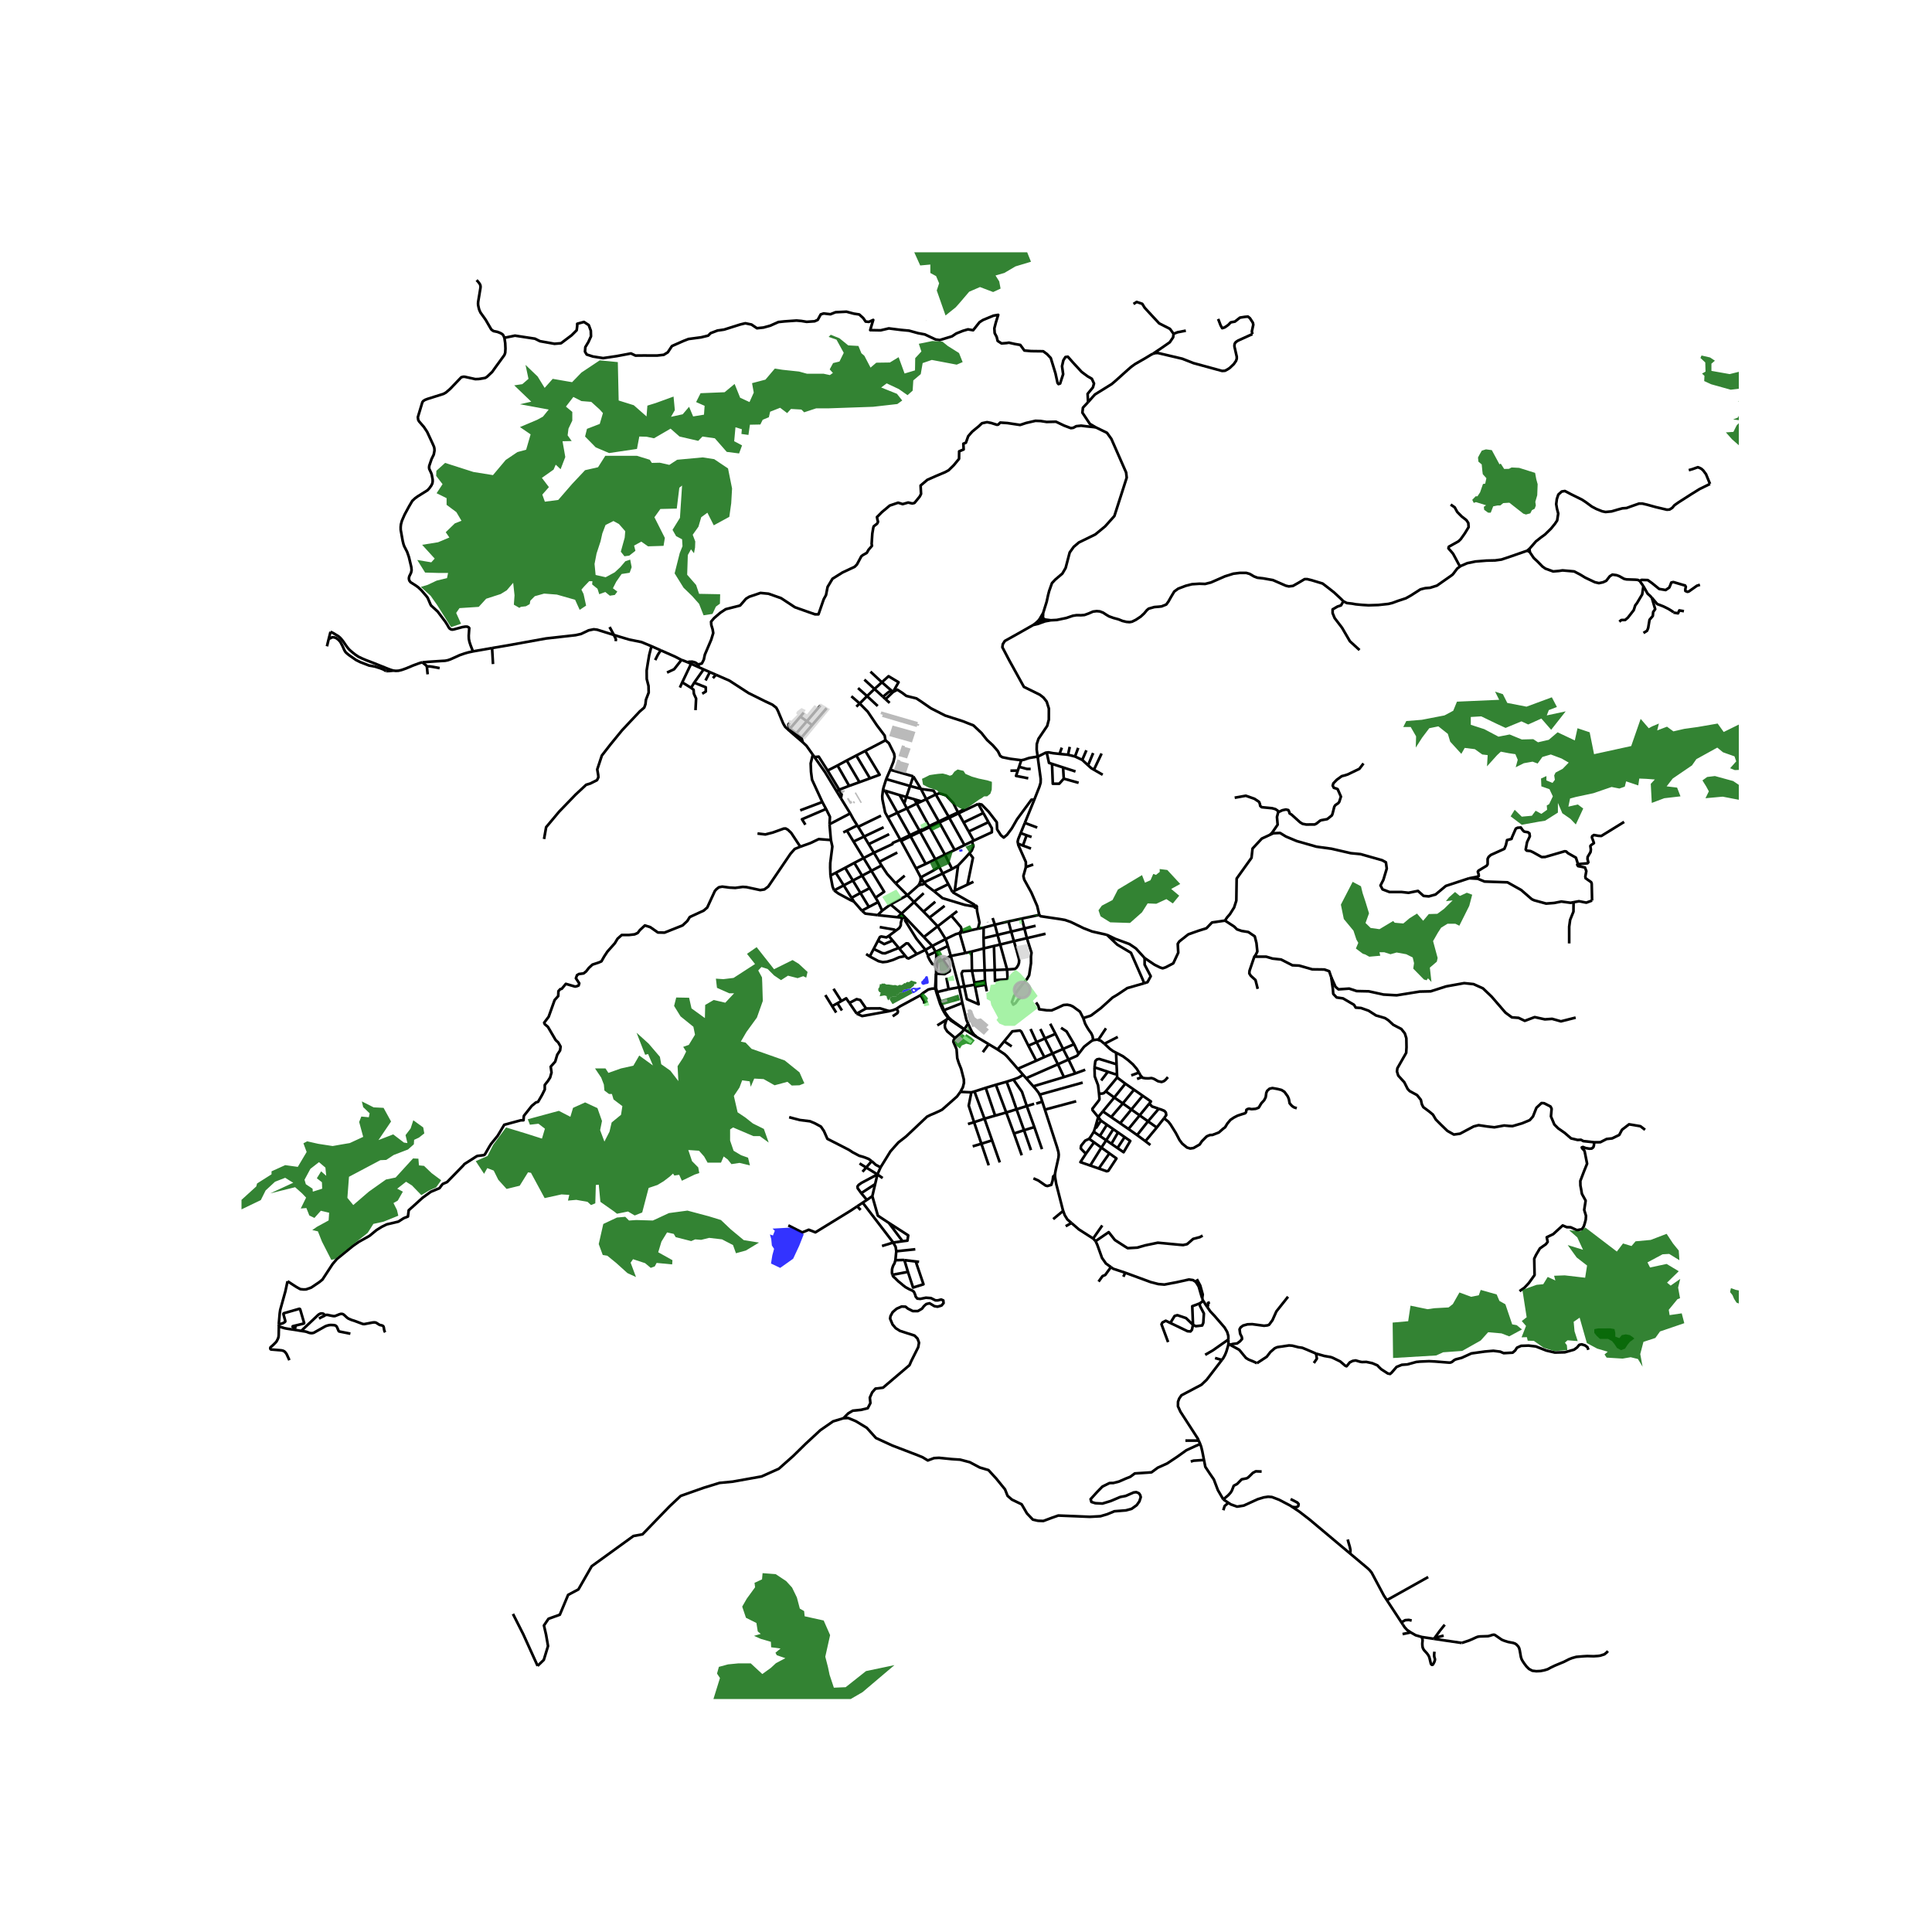 <svg xmlns="http://www.w3.org/2000/svg" xmlns:xlink="http://www.w3.org/1999/xlink" width="960" height="960" viewBox="0 0 720 720"><defs><style>*{stroke-linejoin:round;stroke-linecap:butt}</style></defs><g id="figure_1"><path id="patch_1" d="M0 720h720V0H0z" style="fill:#fff"/><g id="axes_1"><path id="patch_2" d="M90 633.184h558V94.016H90z" style="fill:#fff"/><g id="LineCollection_1"><path d="m354.34 356.265-2.935 1.408M354.34 356.265l5.413-1.098M353.248 352.557l.144.489.948 3.219M357.423 367.917l-.64-2.473-2.443-9.18M352.403 349.947l-4.955 2.57M352.403 349.947l-2.963-4.737M357.623 347.736l-1.423.392-3.797 1.82" clip-path="url(#pe7a1f856ba)" style="fill:none;stroke:#000"/><path d="m353.248 352.557-.3-1.021-.545-1.589M316.854 303.133l-7.716 4.033M313.388 297.498l1.925 3.13.934 1.518.607.987M319.483 307.605l-1.43-2.254-1.2-2.218M387.314 340.955l.479.5 7.19 1.059 1.905.333 2.165.749 2.296 1.112 2.458 1.198 3.215 1.247 5.531 1.245M426.568 357.038l-3.24-3.576-2.399-1.622-5.385-1.992-2.99-1.45M426.386 366.428l-.44-1.164-4.468-10.189-5.096-3.027-3.829-3.65M309.653 313.053l-.515-5.887M309.493 326.276l-.107-2.946.026-1.709.776-6.137-.535-2.43M298.249 315.542l3.807-1.368 3.059-1.462 4.538.341M337.523 342.08l-1.32-.113M337.523 342.08l-1.58-1.594M337.523 342.08l6.764 7.13M344.894 353.976l-3.359-4.128-4.215-6.782.203-.987M388.755 228.451l-1.224 2.08M408.33 159.24l4.2 2.053 1.636 2.256 5.506 12.535.22 1.922-4.593 14.297-3.445 3.857-3.665 3.014-6.12 2.985-1.934 1.645-1.494 2.096-1.51 5.765-1.212 2.082-2.706 2.3-1.177 1.268-1.04 2.924-.378 1.442-.555 2.56-1.308 4.21M389.429 230.877l-.55-.346-.2-.416.076-1.664M405.5 149.88l-1.92 2.037-.205 1.864 2.785 4.192 2.17 1.267" clip-path="url(#pe7a1f856ba)" style="fill:none;stroke:#000"/><path d="m260.174 247.637 1.364-.366.362-.67.408-.829.158-.815.22-1.004 2.375-5.59.74-2.446-.22-1.368-.504-1.66-.078-1.209 1.1-1.31 2.344-2.023 2.014-1.322 5.355-1.364 2.2-2.535 1.183-.73 4.213-1.422 2.987.286 4.698 1.655 5.131 3.378 4.789 1.706 2.71.937h1.3l1.952-5.619.85-1.555.596-3.027 1.825-3.06 3.722-2.325 4.536-2.123.849-.853 1.644-3.077.542-.418 1.5-.853.614-1.104 1.012-1.17.29-.369-.127-.702.253-3.846.343-2.04.163-.636 1.229-.953.234-.368.163-.385-.217-.802-.18-.97.415-.385 1.41-1.438 2.945-2.458 3.126-1.054 1.68.519 2.06-.586 1.518.351.831-.2 1.952-2.392.488-.97-.163-3.127 2.511-2.124 3.253-1.438 3.343-1.405 1.337-.719 1.879-1.84 2.006-2.425.036-2.792 1.68-.703-.108-2.14.94-.368.867-2.425 1.445-1.672 2.548-2.091 1.138-1.07 1.88-.402 1.536.301 2.186.686.452-.083.759-.753 2.674.184 4.716.702 2.24-.736 3.47-.803 1.916.067 2.258.352 3.487-.084 3.054 1.455 2.494.936.885-.116 1.12-.603 1.825-.2 2.115.267.758.067 2.552.274M456.526 343.082l3.398 2.213 1.07 1.048 1.699.582 2.517.407 2.402 1.622.632 2.474.333 3.167-.605 1.262M496.103 364.159l-.754-2.213-1.825-.64-4.467-.059-4.909-1.397-2.516-.116-4.216-2.154-3.209-.35-2.328-.698h-3.901l-.006-.675" clip-path="url(#pe7a1f856ba)" style="fill:none;stroke:#000"/><path d="m468.714 368.527-.833-3.3-1.744-1.578-.555-.88.08-.99 1.783-5.245.527-.677M594.135 425.696l-4.06-.436-.911-.495-1.259.058-2.422-.582-2.36-2.038-2.454-1.717-1.415-1.427-1.259-2.998.252-2.853-.409-.844-2.391-1.222-.975-.059-1.888 1.747-1.29 3.26-1.227 1.368-2.737 1.136-3.65 1.076-1.32-.058-1.794-.174-3.65.67-2.579-.292-3.303-.495-1.825.466-2.863 1.514-2.234 1.193-2.296.32-2.423-1.368-2.517-2.445-1.793-1.805-1.07-1.804-1.321-1.106-2.265-1.689-.535-1.048-.378-1.659-1.415-1.776-2.737-1.484-.755-.786-1.259-2.504-2.265-2.503-.472-1.543.157-1.193 3.272-5.735.126-2.096-.062-3.347-.567-1.805-1.29-1.63-3.02-1.572-1.825-1.689-1.258-.814-3.366-.99-2.769-1.776-2.815-.992-1.967-.144-.63-1.048-4.09-2.387-2.39-.348-1.258-1.34-.126-1.688-.63-4.541" clip-path="url(#pe7a1f856ba)" style="fill:none;stroke:#000"/><path d="m587.212 379.234-5.493 1.387-3.296-.925-2.697.185-3.795-.831-3.696 1.386-2.298-1.109-2.497-.185-2.397-1.756-5.193-6.007-3.197-3.05-3.496-1.571-3.495-.37-6.692 1.201-5.793 1.849-4.095.093-8.59 1.385-4.894-.276-5.494-1.202-4.494-.093-2.797-.923-3.995.276-1.099-.924-1.616-3.615M347.448 352.516l-2.554 1.46M347.448 352.516l-3.161-3.306M347.448 352.516l1.222 2.212M473.36 311.073l-3.117 1.442-3.46 3.726-.378 3.435-5.537 7.744-.126 8.21-.818 2.562-1.573 2.503-1.07 1.223-.755 1.164M426.568 357.038l3.688 2.486 1.986.99 1.043.345 1.139-.373 2.827-1.48 1.85-3.97-.188-3.3.59-.897 3.354-2.636 3.602-1.278 3.146-.99 2.077-2.154 4.844-.699M298.249 315.542l-2.07.838-1.603 1.812-8.282 12.212-1.432 1.063-1.557.24-5.073-1.092-1.423-.099-2.809.376-2.1-.11-2.737-.36-1.25.237-.937.736-.565.647-2.848 6.178-1.313 1.136-5.183 2.387-.944 1.514-1.762 1.63-6.732 2.678-2.454-.058-2.832-1.98-2.013-.64-1.888 1.747-.773 1.044-1.177.528-2.076.233h-2.706l-1.573 1.397-1.007 1.688-2.753 3.086-1.245 1.889-.988 1.764-1.117.48-2.25.743-1.34 1.234-.99 1.28-.957.761-1.762.233-.692.422-.409 1.165 1.24 1.874-.234.804-.615.258-.69.15-3.46-1.005-1.513 1.83-.582.146-.661.742-.079 1.82-1.337 1.484-2.234 6.244-1.667 2.213.252.582 1.148.96 2.863 4.89.991.932.865 1.543-.189 1.412-1.053 1.6-.771 2.577-1.667 1.878.298 2.183-.519 1.863-.8 1.256-1.195 1.513v1.689l-1.007 2.037-1.48 2.558-.819.247-1.539 1.27-2.944 3.723-.142 1.63-1.038.029-6.132 1.663-2.455 4.103-2.47 3.042-.583.928-1.745 3.03-.41.212-2.375.302-.314.156-4.498 2.868-.362.45-6.09 6.256-1.579.687-.321.32-.922 1.274-1.03.421-2.217.926-3.045 2.21-5.183 4.68-.29 2.321-.08.037-1.471.58-2.036 1.297-4.295 1.012-1.84.895-2.012 1.252-2.558 2.11-.313.19-3.69 2.058-2.193 1.529-5.955 4.846-1.59 1.848-.291.434-3.523 5.387-1.162.962-3.02 2.037-1.922.68-.958.032-1.19-.12-1.092-.593-.693-.41-2.986-1.947M103.892 493.471l.355-4.046.188-1.266 1.92-6.927.803-3.754M382.317 323.142l-.927 3.317.305 1.329 2.682 4.876 2.164 4.998.773 3.293M380.782 342.322l1.936-.405 1.226-.257 3.37-.705M357.623 347.736l2.13 7.43M357.623 347.736l1.064-.266M358.397 346.502l-.469.748-.305.486M566.29 481.174l1.888-1.34 1.573-1.687 2.14-2.97-.126-6.083.66-1.397 1.447-2.445 2.234-1.571.661-.874-.346-1.717 2.422-1.164 3.524-3.23 1.542.64 1.415.028 2.36 1.077 1.856-.349.66-.99.378-1.135.377-1.455.095-1.426-.66-2.183.534-3.464-1.384-2.504-.284-1.63-.282-1.513-.032-1.688 1.353-3.552 1.164-2.881-.928-4.672-.3-.422-.597-.612-.157-.363.44-.16 1.007.407 1.4.233.881-.058.614-.51.173-.625.143-1.193M613.073 421.039l-1.761-1.34-4.216-.698-2.642 2.038-1.007 1.921-2.643 1.28-2.076.234-2.328 1.193-2.265.029M187.972 125.894l3.942-.81 7.456 1.136 1.856.932 5.427.968 2.423-.204 3.948-2.97 1.887-1.879.205-1.63v-.772l2.5-.684 1.794 1.165.77 2.096.064 2.097-.96 2.111-1.148 1.922-.126 1.689.645 1.063 2.328.742 3.791.597 5.018-.742 3.822-.714 1.526-.291 1.684.8 2.957-.028 5.112.014 2.47-.276 1.51-.932 1.541-2.33 4.294-1.893 1.857-.728 4.703-.625 2.643-.641.912-.918 2.58-.975 2.438-.35 6.088-1.921 1.84-.437 2.297.48 2.03 1.369 2.437-.262 2.501-.685 3.068-1.368 2.233-.233 4.5-.32 1.809.16 1.965.32 2.974-.204 1.163-.524 1.117-2.038 1.101-.35 2.517.291 1.903-.757 4.075-.192 2.735.728 2.022.306 1.467 1.315.915 1.325 1.22.117 1.611-.724-.736 2.418-.386 1.381 3.878.075 3.05-.715 4.437.555 3.115.291 3.304.917 2.563.48 4.02 1.882 1.557.218 4.529-1.378 1.62-1.074 2.447-.972 1.913-.562 1.931.323 2.37-2.993 1.337-.845 3.854-1.587 1.78-.302-.873 2.807-.572 2.212.123 1.784.74 1.398.378 1.518 1.45.927 1.834-.137.897-.146 2.14.48 2.107.364 1.526 2.082 2.517.219 4.498.058 1.416 1.048 1.4 1.47 1.746 5.694.787 3.596.346.422.613-.219 1.117-3.465-.409-2.985.488-2.17.77-1.237.913-.13 1.699 1.936 3.429 3.727 2.202 1.63 1.605.932.802 1.762-.393 1.456-1.982 2.403.174 3.102M429.696 131.818l-.743.378-2.154 1.305-3.78 2.165-1.415 1.02-1.335 1.16-4.737 4.256-1.238 1.037-6.218 3.854-1.097 1.198-1.479 1.689M473.36 311.073l1.162-.538 2.517-.117 2.202 1.34 4.027 1.688 7.361 2.096 5.569.758 7.205 1.659 3.649.35 8.022 2.27 1.416.786.315 2.329-1.259 4.192-1.07 2.096.756 1.455 2.58.99h4.467l2.642.292 3.524-.7 2.076 1.864 1.951.175 2.516-.699 3.839-3.202 8.683-2.853M586.425 336.237l-1.1.208-3.46-.466-2.643.524-3.02.233-4.467-1.223-.881-.407-3.964-3.435-5.097-2.853-8.557-.291-2.517-1.048-3.209-.175M588.096 322.13l-.792-2.502-2.99-1.689-.628-.61-.566-.088-7.3 2.125-1.29.029-3.177-1.776-1.007-.466-1.384-.146-.377-.407.503-2.737 1.039-2.212-.158-1.077-.503-.408-1.479-.262-.566-.582-.66-.932-1.197.088-.66.32-1.385 3.144-.22.699-1.667.436-.44 1.893-.567 1.368-5.033 2.271-.819.728-.377.756v1.98l-.346.553-3.083 1.864-.22.378.314.99.032.61-.692.292-2.89.544M318.24 336.001l2.959 3.367M318.24 336.001l-.892-1.418M310.85 331.83l1.65 1.194 4.374 2.36 1.366.617" clip-path="url(#pe7a1f856ba)" style="fill:none;stroke:#000"/><path d="m282.297 310.621 2.926.35 2.737-.699 2.045-.727 2.076-.758.724-.029.818.466 1.227 1.165 3.399 5.153M426.386 366.428l1.258-.407 1.196-2.213-2.266-4.308-.006-2.462M385.009 232.934l1.748-.416 2.697-.97M386.709 282.006l-.368-2.684.054-2.073.615-1.91 3.25-4.815.606-2.326.018-4.136-.821-2.597-1.207-1.513-1.326-1.037-5.955-2.935-5.474-9.914-2.548-4.862.171-1.16.757-1.184 4.624-2.577 5.904-3.349M387.107 231.178l-1.2 1.11-.898.646M309.493 326.276l1.984-1.025M310.85 331.83l-.568-1.419-.79-4.135M325.677 317.79l-3.832 1.987M325.677 317.79l-1.937-3.201M327.71 321.158l-1.016-1.685-1.017-1.684M335.522 312.933l-1.217.513-1.581.677-.148.451-6.9 3.215M357.025 302.757l-3.488 1.607M357.025 302.757l.192.345M348.729 296.07l1.334-.412 2.454.727 2.769 2.912 1.739 3.46M359.627 301.945l-.717-.169-1.885.981M341.363 323.611l1.772 3.372M341.363 323.611l-5.576-10.22M341.363 323.611l3.633-1.66M362.886 313.267l-.665.32M362.886 313.267l-1.881-3.371M368.369 306.387l1.262 2.255v1.514l-6.745 3.111M330.85 304.573l3.573-1.685M330.85 304.573l4.672 8.36M329.055 294.44l-.267 2.256.063 1.208 1.014 4.848.985 1.821M348.729 296.07l-3.545 1.756M348.729 296.07l4.808 8.294M343.213 294.017l4.715.664.8 1.39M340.358 289.323l-1.216 3.603M340.358 289.323l-8.593-2.449M340.358 289.323l2.855 4.694M336.978 299.416l.795-2.404M336.978 299.416l-1.71-3.1M336.978 299.416l.992 1.851M331.765 286.874l-1.502 3.476M329.984 275.884l1.29 1.09 1.925 3.88.192 1.182-.425 1.82-1.201 3.018M335.522 312.933l.265.458M335.522 312.933l3.584-1.697M344.996 321.95l-5.646-10.27M344.996 321.95l3.573-1.724M339.106 311.236l.244.445M339.106 311.236l-4.683-8.348M339.106 311.236l3.55-1.68M334.423 302.888l3.547-1.62M334.423 302.888l-4.6-8.216M343.414 298.657l1.77-.83M343.414 298.657l-1.751.807M343.414 298.657l-2.658-.783M337.773 297.012l1.37-4.086M337.773 297.012l-2.504-.696M337.773 297.012l2.983.862M348.569 320.226l-5.678-10.246M348.569 320.226l3.58-1.74M348.569 320.226l1.484 2.86M342.655 309.555l.236.425M342.655 309.555l-4.685-8.288M342.655 309.555l3.591-1.7M337.97 301.267l3.692-1.803M335.269 296.316l-5.445-1.644M352.15 318.486l-5.677-10.225M352.15 318.486l2.663 5.353M355.774 316.77l-.817.386-2.807 1.33M346.246 307.854l.227.407M346.246 307.854l-4.583-8.39M346.246 307.854l3.625-1.716M341.663 299.464l-.907-1.59M355.774 316.77l-5.688-10.244M355.774 316.77l3.649-1.833M349.87 306.138l.216.388M349.87 306.138l-4.686-8.312M349.87 306.138l3.667-1.774M345.184 297.826l-1.971-3.809M359.423 314.937l2.798-1.35M359.423 314.937l-5.664-10.174M353.537 304.364l.222.399M343.213 294.017l-4.07-1.091M339.142 292.926l-8.88-2.576M329.055 294.44l.248-1.037.96-3.053M364.557 299.578l1.902 3.398M385.454 298.018l-1.067.008-5.37 7.304-1.951 3.394-1.746 2.349-1.262 1.06-1.042-.856-1.423-2.2-.118-2.634-3.022-3.91-2.612-2.701-1.284-.254M364.557 299.578l-4.93 2.367M314.431 329.948l3.413-1.794M314.431 329.948l-3.581 1.883M314.431 329.948l-2.954-4.697M314.431 329.948l2.917 4.635M328.527 322.537l-3.783 1.989M328.527 322.537l-.817-1.38M333.78 329.19l-1.138-1.262-2.03-2.25-2.085-3.141M317.348 334.583l3.308-1.805M324.117 330.98l-3.461 1.798M324.117 330.98l-2.828-4.638M324.117 330.98l2.168 3.554M311.477 325.251l3.482-1.841M328.747 339.386l-1.463-3.216M328.747 339.386l3.134-2.322M328.747 339.386l-1.666 1.655M321.289 326.342l3.455-1.816M321.289 326.342l-3.445 1.812M321.289 326.342l-2.913-4.772M318.376 321.57l3.47-1.793M318.376 321.57l-3.417 1.84M323.819 337.98l-3.163-5.202M323.819 337.98l3.465-1.81M323.819 337.98l-2.62 1.388M320.656 332.778l-2.812-4.624M317.844 328.154l-2.885-4.744M327.081 341.04l-4.64-.578-1.242-1.094M327.284 336.17l-.999-1.636M324.744 324.526l-2.899-4.749M326.285 334.534l3.213-2.218-4.754-7.79M321.845 319.777l-3.754-6.152M315.607 309.556l2.484 4.07M315.607 309.556l3.876-1.951M315.607 309.556l-1.344.668M318.09 313.625l3.946-1.872M322.036 311.753l7.263-3.446M322.036 311.753l1.704 2.836M319.814 308.127l1.675 2.734.547.892M323.74 314.589l7.62-3.709M319.814 308.127l-.331-.522M319.814 308.127l8.518-4.136M307.846 301.472l1.078 2.17.375.756-.16 2.768M306.455 298.889l1.391 2.583M306.455 298.889l-8.24 3.11M302.914 281.258l-.797 3.25.126 3.144.377 2.911 3.835 8.326" clip-path="url(#pe7a1f856ba)" style="fill:none;stroke:#000"/><path d="m300.15 307.347-1.273-2.026 8.97-3.849M334.48 341.82l1.724.147M334.48 341.82l1.463-1.334M327.081 341.04l6.414.676.984.104M340.634 336.187l3.59-3.312M340.634 336.187l-4.69 4.299M340.634 336.187l3.53 3.559M338.146 333.614l2.226 2.302.262.271M346.372 341.97l5.658-4.385M346.372 341.97l-2.208-2.224M349.44 345.21l-.704-.743-2.364-2.498M344.287 349.21l5.153-4M349.44 345.21l5.089-3.951M389.644 347.986l-6.952 1.639M359.321 367.635l3.93-.658M357.423 367.917l.563-.09 1.059-.148.276-.044M362.229 361.75l-3.435.126-.46.917.987 4.842M363.387 367.65l1.327 6.605-4.378-1.904-1.015-4.716M363.25 366.977l.137.673M363.117 366.175l.017.1.116.702M362.087 354.63l.142 7.12M362.087 354.63l4.555-1.184M359.753 355.167l2-.45.334-.087M362.229 361.75l.888 4.425M362.229 361.75l4.71-.13M367.77 369.444l-.511-2.456M366.94 361.62l-.298-8.174M366.94 361.62l.13 3.882M366.94 361.62l3.764-.11M366.642 353.446l-.102-3.804M366.642 353.446l3.773-.905M366.576 345.707l4.18-1.1M366.576 345.707l-2.119.406M366.576 345.707l-.036 3.935M370.8 365.275l.028.702M370.8 365.275l-.096-3.765M375.318 361.3l.164 3.471-.33.21-4.352.294M370.704 361.51l-.289-8.969M370.704 361.51l4.614-.21M370.415 352.541l2.324-.542M366.54 349.642l5.223-1.246M385.937 345.015l-4.167.994M380.782 342.322l.988 3.687M375.82 343.394l1.064-.23 1.662-.359 1.048-.226 1.188-.257M381.77 346.009l-4.929 1.176M381.77 346.009l.922 3.616M382.692 349.625l-4.842 1.108M380.387 371.827l-.881.524-1.006 1.456-.881.582-.504-.99.818-2.27 1.195-1.805 2.203-2.853 1.447-1.688.755-1.34.692-4.483v-2.562l.19-1.338-1.723-5.435M370.756 344.606l1.007 3.79M375.82 343.394l-3.377.808-1.687.404M369.917 342.125l.296.876.543 1.605M371.763 348.396l5.078-1.211M371.763 348.396l.976 3.603M372.74 352l2.578 9.3M372.74 352l5.11-1.267M377.85 350.733l1.02 3.462.819 3.047.118.613-.062.921-.284.894-.617.96-.619.47-2.907.2M375.82 343.394l1.021 3.79M376.841 347.185l1.009 3.548M308.428 287.162l3.692-1.894M308.428 287.162l4.314 7.133M303.53 282.14l1.576-.166.589.915 2.733 4.273M311.78 294.884l.962-.589M313.388 297.498l-1.196-1.945-.412-.67M303.53 282.14l3.99 5.707 4.26 7.037M316.46 292.869l3.848-1.379M316.46 292.869l-3.718 1.426M316.46 292.869l-4.34-7.601M312.12 285.268l3.434-1.858M320.308 291.49l3.9-1.427M320.308 291.49l-4.754-8.08M315.554 283.41l3.562-1.859M324.208 290.063l-5.092-8.512M322.459 279.825l5.363 8.908-3.614 1.33M319.116 281.551l3.343-1.726M299.512 265.592l-1.246 1.47M299.17 276.625l-.484-1.76M266.823 251.47l5 2.183 7.129 4.626 6.188 3.076 2.69 1.255 1.442 1.112.613 1.134 1.979 4.734.732 1.256 1.258 1.195 2.341 2.032 2.976 2.552M302.914 281.258l-2.346-3.307-1.397-1.326M308.054 263.925l-5.411 6.296M296.756 273.312l3.94-4.529M296.756 273.312l1.93 1.553M296.756 273.312l-2.344-1.78M305.757 262.876l-5.06 5.907M302.643 270.22l-3.957 4.645M302.643 270.22l-1.947-1.437M300.696 268.783l-2.43-1.72M298.266 267.062l-3.854 4.47M359.343 383.606l1.434-2.124M353.389 379.392l1.007.938 4.947 3.276M363.932 386.421l-.917-.55-3.672-2.265M355.917 386.835l2.42-2.029 1.006-1.2" clip-path="url(#pe7a1f856ba)" style="fill:none;stroke:#000"/><path d="m351.782 376.468.606 1.121 1.227 1.689 1.1.96 4.628 3.368M353.389 379.392l-.708.64M351.47 376.59l.81 1.346 1.109 1.456M351.47 376.59l.312-.122M348.948 369.79l1.421 4.355 1.101 2.445M348.948 369.79l-.36-1.406M348.948 369.79l.286-.076M348.939 355.216l-.05 4.22M348.939 355.216l-.27-.488M348.939 355.216l1.8 2.755M348.939 355.216l.634 1.365M358.641 373.785l-6.859 2.683M358.641 373.785l-1.218-5.868M360.777 381.482l-.595-1.303-.89-3.695-.65-2.7M357.423 367.917l-3.903.743M344.894 353.976l-3.228 1.572M344.894 353.976l.967 2.083M335.943 340.486l-4.062-3.422M331.881 337.064l6.265-3.45M338.146 333.614l-4.366-4.424M342.199 330.049l-.663.59-3.39 2.975M343.055 328.47l-.142.178-.072.21.003.222M344.075 328.45l-.328-.16-.37.007-.322.172M343.055 328.47l.08-1.487M344.075 328.45l-.94-1.467M344.31 328.853l-.08-.22-.155-.183" clip-path="url(#pe7a1f856ba)" style="fill:none;stroke:#000"/><path d="m343.35 329.615.25.032.245-.046.216-.12.16-.178.086-.218.003-.232M343.35 329.615l-1.151.434M342.844 329.08l.08.21.11.141.146.11.17.074M342.199 330.049l.645-.969M350.053 323.086l-2.594 1.538-4.324 2.359M333.78 329.19l3.384-2.86M327.71 321.158l6.686-3.447M344.164 339.746l4.388-3.701M363.117 366.175l3.953-.673M367.07 365.502l.189 1.486M363.387 367.65l3.872-.662M358.687 347.47l3.42-.854 2.35-.503M363.895 338.28l.163.288.096 1.095.867 4.155-.564 2.295M371.751 391.1l2.473-3.024M371.751 391.1l-3.292-1.973M379.301 398.31l-4.11-4.706-.841-.778-.469-.311-2.13-1.416M386.173 395.3l3.022-1.353M386.173 395.3l-6.872 3.01M386.173 395.3l-2.924-5.604M379.301 398.31l1.992 2.252M400.286 389.137l-4.102 1.776M400.286 389.137l1.675 3.598M395.41 383.035l2.064 1.342 2.812 4.76M382.411 401.814l11.847-5.196M382.411 401.814l-1.118-1.252M385.093 404.841l-1.97-2.224-.712-.803M407.379 387.625l-.58.307-.858.648-1.923 1.494-2.057 2.66M398.21 394.86l3.17-1.397.581-.728M415.932 392.308l.178 4.313M411.59 388.985l2.05 1.901 1.2.862 1.092.56M424.47 399.715l-.856-1.402-1.398-1.64-1.701-1.507-2.013-1.516-2.57-1.342M385.093 404.841l11.406-3.44M387.416 407.94l-.396-.763-.967-1.237-.96-1.099M404.438 398.67l-3.719 1.371M396.499 401.402l4.22-1.36M396.499 401.402l-2.241-4.784M394.258 396.618l3.951-1.758M394.258 396.618l-2.005-4.003M392.253 392.615l3.931-1.702M392.253 392.615l-3.058 1.332M392.253 392.615l-2.847-5.624M387.72 383.477l1.686 3.514M389.195 393.947l-2.894-5.573M384.06 383.477l2.241 4.897M383.25 389.696l3.051-1.322M374.224 388.076l3.043-3.72 2.817-.316.53.404 2.635 5.252M386.301 388.374l3.105-1.383M389.406 386.991l3.937-1.707M393.343 385.284l2.841 5.63M393.343 385.284l-1.963-3.762M396.184 390.913l2.025 3.947M398.21 394.86l2.509 5.181M389.4 413.53l11.657-3.12M389.4 413.53l-.968-2.97M393.191 437.8l.007-.471.202-1.155 1.081-4.87.078-.985-.122-1.007-.485-1.757-4.552-14.025M377.66 402.303l1.816-.665 1.817-1.076M377.66 402.303l-2.52.83M382.654 412.2l-1.8-5.333-3.195-4.564M361.998 407.084l1.158-.321M361.998 407.084l-4.087-.188M363.011 418.214l-1.997-6.161.984-4.969M382.654 412.2l2.822 7.835M382.654 412.2l2.734-.832M382.654 412.2l-3.822 1.192M388.313 428.258l-2.837-8.223M375.14 403.133l-4.009 1.139M378.832 413.392l-1.826-5.314-1.865-4.945M384.216 428.62l-2.59-7.42M371.131 404.272l-3.792 1.138M371.131 404.272l3.865 10.326M380.772 430.548l-2.895-8.13M363.156 406.763l4.183-1.353M363.156 406.763l3.734 10.138M372.593 433.2l-2.875-8.22M368.468 434.285l-2.732-8.046M363.011 418.214l3.88-1.313M363.011 418.214l-2.283.67M363.011 418.214l2.725 8.025M366.89 416.901l2.828 8.08M366.89 416.901l3.966-1.138M374.996 414.598l2.88 7.82M374.996 414.598l3.836-1.206M374.996 414.598l-4.14 1.165M378.832 413.392l2.793 7.808M388.432 410.56l-2.26.705M387.416 407.94l.39.754.626 1.867M367.34 405.41l3.516 10.353M377.877 422.419l3.748-1.219M381.625 421.2l3.85-1.165M329.984 275.884l-1.306.7-6.22 3.241" clip-path="url(#pe7a1f856ba)" style="fill:none;stroke:#000"/><path d="m320.39 262.171 2.982 3.044 3.393 5.043 2.927 3.877.292 1.75M321.501 448.203l11.387 14.86M321.501 448.203l1.554-1.032M321.501 448.203l-2.043 1.354M332.888 463.063l3.475-.491M332.888 463.063l-4.187 1.287M334.022 466.31l-.242-1.62-.892-1.627M334.022 466.31l-.332 3.336M334.022 466.31l7.085-.745M332.54 475.09l-.136-.827.042-1.248.207-.787.332-.826.353-.538.352-1.218M337.046 469.62l-.511-.06-2.845.086M325.09 445.779l-2.035 1.392M325.09 445.779l1.048-4.494M331.24 455.744l-4.087-2.704-2.063-7.261M326.99 437.677l1.946 1.359M326.99 437.677l-.852 3.608M326.99 437.677l-4.19-2.577M328.16 435.045l-.329.738-.84 1.894M320.954 444.658l-1.309-1.813-.091-.667.425-.59 1.097-.777 5.914-3.134M323.055 447.171l-2.101-2.513M320.954 444.658l5.184-3.373M336.363 462.572l-5.123-6.828M331.24 455.744l7.231 4.65-.3 1.958-1.808.22M357.911 406.896l-1.248 1.729-5.55 4.902-.865.446-1.737.803-1.672.702-1.362.672-7.784 7.35-2.915 2.28-2.92 3.278-3.698 5.987" clip-path="url(#pe7a1f856ba)" style="fill:none;stroke:#000"/><path d="m324.834 432.736.248.187 1.259 1.146 1.819.976M349.315 382.136l3.366-2.104M357.911 406.896l.931-1.735.396-1.597-.051-1.3-1.001-3.92-.907-2.255-.535-1.71-.262-3.33-.372-.916-.836-1.912.104-.577.539-.809M352.681 380.032l-.59 2.023.118 1.041.803 1.296 2.905 2.443M262.22 249.461l-3.515 4.953M262.22 249.461l-1.748-.779M262.22 249.461l2.313 1.01M257.55 256.338l1.155-1.924M257.55 256.338l-3.299-2.044M259.193 264.651l.219-4.309-.822-1.825-.11-1.47-.93-.71M253.387 256.237l.864-1.943M257.543 247.377l-3.292 6.917M257.543 247.377l-1.352-.605M257.543 247.377l2.929 1.305M258.705 254.414l4.322 1.721v1.571l-1.315.811M348.847 362.864l-.305 4.777.046.743M343.06 370.88l.983-.842 1.924-1.277 1.323-.32 1.298-.057M319.275 377.763l3.479-1.942M319.275 377.763l-2.728-3.989M331.432 376.822l-10.14 1.831-2.017-.89M334.06 375.939l-1.207.515-.916.236-.505.132" clip-path="url(#pe7a1f856ba)" style="fill:none;stroke:#000"/><path d="m322.754 375.821 5.252-.032 3.426 1.033M316.547 373.774l2.705-1.419 1.345.333 2.157 3.133M313.551 373.064l1.805-1.02 1.19 1.73M310.126 374.962l1.948-1.075M310.126 374.962l1.505 2.393M310.126 374.962l-2.55-4.12M310.625 368.493l2.926 4.571M313.551 373.064l-1.477.823M312.074 373.887l1.693 2.696M353.52 368.66l-4.286 1.054M353.52 368.66l-.816-4.28M351.405 357.673l-.665.298M348.847 362.864l3.2.168 1.846-1.06.078-.606-2.566-3.693M348.847 362.864l.041-3.428M348.847 362.864l.726-6.283M349.234 369.714l-.055-.183-.346-1.339.014-5.328M360.777 381.482l.873 1.913.555 1.135.727.979 1 .912M368.459 389.127l-4.403-2.631-.124-.075M525.733 608.347l-3.04.63M522.863 605.505l.605.922.914 1.01 1.35.91M529.855 610.061l-2.278-.658-1.844-1.056M529.855 610.061l4.536.683M534.583 615.532l-.099.844-.006.763.073.447.19.591.03.32-.085.41-.147.432-.49.931-.162.135-.138.044-.233-.064-.14-.153-.15-.298-.457-1.92-.231-.708-.248-.46-.527-.72-1.07-1.16-.315-.529-.2-.498-.106-.764-.028-.705.11-1.123-.039-.33-.26-.956M599.226 615.31l-.449.51-.88.704-1.552.49-.82.115-1.616.106-2.36-.065-1.502.08-2.607.218-1.579.442-1.103.427-1.927.982-1.986.819-1.463.614-1.47.707-1.116.609-1.35.413-1.357.261-1.561.073-1.499-.182-1.21-.658-.902-.884-.872-1.138-.657-.997-.354-.677-.244-.793-.437-2.492-.224-.826-.294-.555-.687-.743-.537-.357-.68-.244-1.892-.36-1.439-.45-.928-.38-2.52-1.74-.355-.132-.367.03-.458.1-.579.212-.802.203-3.105.099-.757.12-.552.202-1.62.742-1.117.474-2.665.888" clip-path="url(#pe7a1f856ba)" style="fill:none;stroke:#000"/><path d="m534.391 610.744 3.105.469 7.28 1.064M143.871 250.095l1.053-.015 1.678-.164M123.182 235.45l.814.387 2.068 1.235.645.547.559.613.716.903.928 1.38.827 1.101.588.632.878.752 1.167.937 1.213.807 1.336.634 1.541.655 2.706 1.034 5.466 2.192.857.326 1.111.33M157.393 246.842l-.592.137-.74.241-2.107.779-2.492 1.051-1.76.627-1.207.287-.982.04-.91-.088M302.914 281.258l.617.882M329.824 294.672l-.769-.232M313.388 297.498l.275-1.433-.22-.336-.7-1.434M294.226 269.411l-.424.601.024.393.3.647.286.48M356.724 339.555l-2.195 1.704M409.282 387.548l-.38-.127-1.523.204M403.706 379.51l.247.656.454 1.346.691 1.257.715 1.148.835 1.124.5 1.081.23 1.503M411.59 388.985l4.97-2.547M409.282 387.548l.98.328 1.328 1.11M403.482 403.45l-11.428 3.194-4.638 1.296M344.31 328.853l7.002-3.343M348.083 332.111l-2.65-2-1.123-1.258M387.107 231.178l.424-.647M387.107 231.178l.673.254.642.087 1.032.029M389.429 230.877l-1.898-.346M389.429 230.877l2.172.278M500.638 224.072l-1.07-1.064-2.458-2.274-1.863-1.468-2.339-1.797-4.122-1.247-1.665-.404h-.911l-2.22 1.32-2.14 1.211-1.546.184-1.11-.257-4.796-2.09-3.726-.661-2.061-.22-1.269-.477-1.625-.954-1.269-.367h-2.457l-2.378.294-3.132.99-5.192 2.274-2.18.55-2.1-.073-2.815.184-2.3.586-2.813 1.064-1.467 1.064-1.241 2.072-.95 1.687-.798 1.086-1.723.693-.974.116-1.748.138-2.122.601-.7.601-.948 1.155-1.274 1.18-1.847 1.224-1.424.693-.899.162-1.173-.093-1.474-.346-1.473-.6-1.873-.51-1.673-.6-.974-.578-1.248-.809-1.224-.462-1.173-.093-1.348.162-1.649.717-1.548.554-1.273.093-1.674-.023-1.398.23-2.397.81-3.545.74-2.248.115M391.601 231.155l-2.147.393M544.09 211.133l-1 .723-1.665 2.201-.713.55-2.418 1.688-2.775 1.944-2.576.808-1.823.146-1.745.44-3.686 2.348-1.784.99-3.012.99-1.982.734-1.507.367-3.765.404-3.647.11-2.378-.147-2.338-.22-1.428-.257-1.941-.22-1.269-.66M506.666 242.26l-3.598-3.286-2.936-5.038-2.745-3.594-.758-1.84V227.1l1.8-1.051 1.325-.438.884-1.539M569.172 205.217l.871-.771M544.09 211.133l.268-.194 2.458-1.064 3.052-.623 4.123-.33 3.21-.074 2.378-.33 3.488-1.174 6.105-2.127" clip-path="url(#pe7a1f856ba)" style="fill:none;stroke:#000"/><path d="m570.189 205.876-.598-.467-.42-.192M570.189 205.876l-.157-.787.011-.643M637.27 180.345l-3.886 1.907-3.25 2.018-4.637 2.97-1.507 1.065-.792.954-.992.623-.99.074-4.202-.991-3.17-.88-1.745-.404h-1.308l-2.988 1.045-.394.146-1.255.46-1.546.11-1.625.44-2.379.698-2.26.22-1.268-.257-2.18-.88-1.664-.881-2.3-1.688-1.347-.88-4.082-2.018-2.3-1.21-1.189.183-1.268 1.137-.555 1.651-.238 1.908.277 1.65.476 1.871-.396 2.569-.833 1.246-1.466 1.798-2.26 2.201-1.466 1.064-1.903 1.504-2.339 2.678M629.358 175.223l1.416-.408 1.95-.699.755.292.566.29.661.583 1.07 1.427 1.493 3.637M611.088 216.503l-.693-.379-.88-.087-3.367-.116-.912-.204-1.762-.99-1.038-.379-1.542-.204-.975.612-1.321 1.688-1.196.554-1.541.32-1.51-.35-3.556-1.688-1.919-1.164-2.233-1.165-4.342-.379-1.321.204-2.17.175-2.896-1.049-1.1-.786-1.794-1.834-1.416-1.31-1.415-2.096M611.088 216.503l1.348 1.941M633.525 217.942l-1.13.349-3.012 2.127-.515.147-.773-.33-.04-.532.198-1.028-.277-.495-.654-.164-3.726-1.101-.753.183-.317.844-.436 1.027-1.348.917-2.417-.403-2.617-2.128-1.625-1.174-2.339-.073-.656.395M603.468 231.678l.755-.61 1.447-.03 1.007-.873 2.17-2.795.567-1.777.598-.757 1.982-3.319.442-3.073M615.582 222.742l-.7-.74-.848-.739-1.598-2.819M612.466 235.9l1.352-.844.41-1.02.503-3.056 1.227-1.456.126-1.456.755-1.048-1.257-4.278" clip-path="url(#pe7a1f856ba)" style="fill:none;stroke:#000"/><path d="m623.63 228.276-.257-.357-1.548-.971-1.948-.97-2.297-.879-.85-1.016-1.148-1.34M458.374 501.137l.163.105 3.21 1.746.44.466 1.195 1.484.661.757.283.379 1.007.611 1.856.756 1.227.583" clip-path="url(#pe7a1f856ba)" style="fill:none;stroke:#000"/><path d="m490.47 504.455-3.446-1.478-1.699-.693-1.547-.232-2.148-.554-1.248-.092-4.395.646-.949.416-1.598 1.387-1.349 1.755-3.675 2.414M457.814 500.776l.56.361M457.814 500.776l-.033-1.581M455.368 506.806l.495-.645.674-1.247.49-1.198.63-2.124.157-.816" clip-path="url(#pe7a1f856ba)" style="fill:none;stroke:#000"/><path d="m591.946 503.032-.35-.97-.849-.647-1.298-.416-.9.185-.798.97-1.149.832-3.445.97-3.696.093-3.196-.74-3.896-1.524-2.696-.324-2.797.093-1.548.693-.65 1.017-.949.831-3.345.185-1.299-.555-2.547-.323-3.196.277-4.994.693-3.64 1.658-2.146.55-.579.265-.817.665-.343.172-.365.11-.61-.001-5.132-.407-2.175-.102-3.354.142-1.365.136-3.358.915-2.035.148-1.946.776-1.897 2.171-.55.462-.848-.184-1.299-.832-1.199-.786-.898-.877-.45-.509-1.948-.831-2.197-.462-1.648.046-.749-.138-1.598-.463-1.099.185-1.099.554-.848 1.063-.35.37-.45-.185-1.897-1.617-2.747-1.34-.75-.277-2.396-.416-3.097-.878" clip-path="url(#pe7a1f856ba)" style="fill:none;stroke:#000"/><path d="m489.64 507.966 1.11-1.632-.28-1.879M412.075 406.7l4.253-5.154M412.075 406.7l3.182 2.311M409.586 407.59l1.038-.03.692-.145.76-.716M415.257 409.011l3.193 2.21M415.257 409.011l-4.246 5.165M415.257 409.011l4.117-5.163M418.45 411.221l4.163-5.119M418.45 411.221l-4.353 5.077M418.45 411.221l3.185 2.26M421.635 413.48l4.216-5.125M421.635 413.48l-4.19 5.12M421.635 413.48l3.08 2.187M424.715 415.667l3.495-4.28M424.715 415.667l-4.15 5.08M424.715 415.667l3.123 2.215M427.838 417.882l-4.063 5.135M427.838 417.882l3.99-4.674M427.838 417.882l3.26 2.313M431.098 420.195l2.725-3.474M431.098 420.195l-4.24 5.093M483.275 413l-.975-.3-.723-.462-.45-.463-.524-.624-.275-1.524-.424-1.04-1.224-1.687-1.099-.692-1.348-.347-1.149-.208-.898-.162-1.074.254-.874.786-.325.74-.225 1.616-.574 1.133-1.049 1.131-.974 1.64-1.173.44-1.498.116-.924-.162-.524.115-.475.3-.05.37-.075.486-.325.415-1.148.347-1.673.554-1.398.716-1.274.855-1.148 1.363-.85 1.41-.649.462-1.698 1.478-2.372.902-.874.023-.674.254-.624.3-1.773 1.78-.8 1.2-2.297 1.317-1.223.185-1.224-.37-1.773-1.455-1.023-1.363-.9-1.733-.549-1.016-1.898-3.05-.798-1.017-.924-.739-.66-.553" clip-path="url(#pe7a1f856ba)" style="fill:none;stroke:#000"/><path d="m431.829 413.208 1.07.349 1.07.466.502.582.157.96-.805 1.156M407.382 461.566l3.409-4.884M407.382 461.566l.92.97M399.304 455.767l2.787 2.42 5.29 3.38M448.183 460.467l-1.041.583-2.492.658-2.246 1.952-1.48.33-1.04-.077-8.408-.785-4.738.988-2.903.836-3.588.202-1.15-.709-3.616-2.33-1.426-1.811-.876-1.113-4.876 3.345" clip-path="url(#pe7a1f856ba)" style="fill:none;stroke:#000"/><path d="m414.011 472.214-1.89-1.364-.658-.959-.768-1.071-1.734-4.834-.658-1.45M385.454 298.018l-3.525 8.65M386.709 282.006l1.135 8.276-.04 1.41-.432 1.463-1.918 4.863M348.083 332.111l5.331-2.63M363.213 337.87l-3.694-.644-8.246-2.498-3.19-2.617M349.573 356.581l.461 1.698.706-.308M177.605 104.385l.495.517.676.88.205.445.102.436-.016.554-.865 5.234-.047.692.047.648.205.932.173.67.243.567.26.553 1.626 2.256.38.576 1.785 3.08.3.444.369.262.417.262.652.13.755.16.81.3.661.32.552.4.274.459.308.732M176.258 242.754l-.88-2.253-.422-1.284-.224-1.08-.05-1.254.193-2.816-.267-.306-.516-.22-.76-.004-1.068.18-3.19.858-.59.07-.483-.127-.441-.28-.409-.535-.36-.685-.798-1.272-2.896-3.848-2.458-2.246-.26-.506-.998-2.347-.419-.573-1.94-2.251-1.07-1.019-.95-.704L153 216.98l-.383-.499-.176-.466-.06-.553.137-.659.665-1.364.202-.963-.123-1.192-.881-3.712-.664-1.914-1.098-2.133-.287-.852-.295-1.23-.708-3.99-.015-1.033.11-1.034.362-1.325.99-2.27 1.636-3.028 1.227-2.097.991-.932.976-.713 3.712-2.315.708-.772.692-.975.393-.786.126-.743-.015-.757-.331-1.79-.22-.626-.708-1.514-.063-.553.063-.583.85-2.504.826-1.696.275-1.449-.032-.771-.141-.656-.425-.99-2.14-4.615-1.226-1.834-1.762-2.024-.33-.567-.142-1.034 1.683-5.576.315-.437.66-.423.897-.349 5.962-1.878.975-.538 1.573-1.37 4.121-4.302.755-.196.527.015 3.94.873 1.323-.047 2.359-.397.652-.4 1.927-1.806 1.393-1.95 3.19-4.38.302-.847.094-1.558-.092-2-.3-2.007M176.258 242.754l7.132-1.248M157.393 246.842l2.01-.182 3.313-.22 3.177-.196.991-.197.865-.29 1.888-.83 1.681-.77 1.906-.657 1.377-.39 1.657-.356M374.224 388.076l2.805 1.894M348.67 354.728l-2.809 1.33M353.248 352.557l-3.068 1.455-1.51.716M358.397 346.502l-.31-1.031-3.558-4.212M348.888 359.436l-1.126-.089-.325-.106-.917-1.396-.706-1.432.047-.354M334.06 375.939l1.453-.97 1.89-1.01 2.205-1.202 3.452-1.877M344.38 374.049l.095-.743-1.415-2.426M334.06 375.939l.515.752.057.424-.21.46-1.757 1.166M382.317 323.142l2.73-.963M379.403 314.435l.107.523 2.785 6.269.022 1.915M332.54 475.09l5.82-1.106M314.325 528.53l1.785-1.805 1.682-.999 3.113-.326 2.47-.595.996-1.92-.207-2.016.872-1.979 1.224-1.382 2.823-.365 9.859-8.391.664-1.536 2.574-5.128.311-1.709-.56-1.536-1.1-1.113-5.438-1.748-1.599-1.018-1.162-1.363-.913-2.19.16-.952.786-1.455 1.479-1.281 1.856-.815 1.479.058.88.727 1.794.903h1.919l1.542-.903.723-.96.88-.757 1.196-.29.944.552.85.524 1.195.204 1.479-.437.755-.902-.094-.99-.787-.349-1.227.32h-.912l-1.668-.844-1.888-.145-2.107.437-1.101-.117-.598-.728-.19-.698-.25-.582-.22-.524-.63-.466-1.132-.495-1.353-.757-.881-.669-.881-.757-.913-.728-.629-.61-.503-.525-.692-.582-.44-.728M200.35 620.825l2.31-2.24 1.577-5.157-.732-4.22-.79-3.438 1.69-2.5 4.224-1.511 3.098-7.398 3.829-2.032 4.956-8.648 15.543-11.252 3.379-.625 10.08-10.42 4.168-3.906 8.56-3.022 5.913-1.824 4.9-.468 10.756-1.928 6.42-2.866 5.35-4.74 4.618-4.533 5.519-5.106 4.73-3.282 3.877-1.179M447.29 538.14l-1.76.75-3.383 1.557-3.444 2.46-3.744 2.488-3.492 1.571-2.328 1.718-1.447.116-4.782.305-1.715 1.266-1.7.67-2.453 1.077-2.155.553-1.384.014-2.659 1.31-1.919 1.964-2.485 2.721.3 1.063 1.462.451 2.642.13 3.115-.945 3.524-1.499 2.029-.392 2.973-1.296.975-.116.99.422.457.655.22.786-.518 1.585-.991 1.397-1.872 1.354-2.156.596-4.31.335-2.595 1.077-2.595.771-3.95.218-5.898-.247-5.852-.232-2.359.829-3.193 1.193-2.03-.073-1.902-.436-2.203-2.314-1.966-3.39-3.634-1.747-1.62-1.411-.944-2.401-3.288-4.046-2.878-3.143-3.24-.96-3.729-1.98-3.586-.946-3.099-.203-4.782-.48-1.856.102-2.313.873-1.965-1.194-2.03-.829-9.202-3.522-6.12-2.808-3.444-3.813-4.058-2.46-2.863-1.193-1.761.09" clip-path="url(#pe7a1f856ba)" style="fill:none;stroke:#000"/><path d="m191.166 601.457 3.835 7.577 5.35 11.79M447.29 538.14l-.57-1.267M448.692 544.09l-.639-3.266-.383-1.575-.38-1.108M123.182 235.45l-.678 2.644M121.845 240.86l.66-2.766M159.072 248.35l-.342-.438-.542-.428-.795-.642M159.38 251.304l-.092-.817-.111-1.193-.105-.945" clip-path="url(#pe7a1f856ba)" style="fill:none;stroke:#000"/><path d="m163.849 248.989-2.345-.437-1.305-.204-1.127.001M183.39 241.506l.339 5.973M228.782 236.623l-6.224-1.945-1.268-.158-1.917.387-2.83 1.345-2.04.458-11.024 1.23-14.13 2.552-5.959 1.014M242.779 240.82l3.45 1.527M228.782 236.623l2.203.688 3.571 1.058 4.53.919 3.693 1.531M202.753 312.675l.78-4.42 1.292-1.53 3.575-4.28 6.128-6.338 3.905-3.642 1.563-.473 2.493-1.25.51-1.057-.06-.861-.36-2.085 1.712-5.171 3.244-4.17 4.296-5.254 3.365-3.586 3.214-3.42 1.682-1.445.45-1.279.181-1.64 1.021-2.668-.06-2.475-.66-2.585-.03-3.197.45-2.836.51-2.974.825-3.22M260.472 248.682l-.298-1.045M256.191 246.772l.67-.157 1.122-.032 1.156.32 1.035.734M256.191 246.772l-2.214-.862M368.459 389.127l-2.191 2.983M480.02 483.243l-4.349 5.477-1.457 3.265-1.275 1.727-.592.21-1.275.147-4.394-.589-1.776.063-1.661.463-.888.675-.41.716.228 1.642.614 1.243.091.716-.728.842-1.116.822-1.57.19-1.088.285M457.781 499.195l-5.847 4.087-2.8 1.622M449.928 487.099l1.117 1.614 1.693 1.818 3.62 4.18.976 1.67.42 1.46.027 1.354M455.888 558.783l1.9 1.267M448.692 544.09l.5 2.56 1.613 2.439 1.56 2.264 1.508 3.974 2.015 3.456M470.178 548.4l-2.18-.08-1.09.57-1.104 1.101-.703.65-.473.279-1.893.384-1.679 1.712-1.262.664-.745 1.897-.488.743-.832.915-1.84 1.548M503.159 578.973l.117-1.296-.25-1.224-.465-1.577-.31-1.158M503.159 578.973l4.696 3.94M481.593 561.596l2.63 1.746 3.828 2.955 15.108 12.676M516.846 596.33l-1.11-1.691-4.556-8.551-.698-.87-.81-.78-1.817-1.525M516.846 596.33l15.4-8.616M522.259 604.583l-4.278-6.521-1.135-1.731M522.863 605.505l-.604-.922M534.391 610.744l.246-.327M534.637 610.417l1.911-2.615 1.86-2.321M416.328 401.546l3.046 2.302M416.328 401.546l-.052-1.178M424.47 399.715l-2.883 1.053M425.587 401.393l-.53-.564-.587-1.114M411.011 414.176l3.086 2.122M411.011 414.176l-1.74 2.121M409.271 416.297l1.021 1.32M409.271 416.297l-1.127 3.948M409.586 407.59l.158 2.066-.284.524-2.36 3.028.064.523 2.107 2.566M408.144 420.245l-.522 1.537M410.292 417.618l-1.703 2.592-.445.035M407.622 421.782l2.261 1.546M405.89 424.4l.612-.83 1.12-1.788M410.292 417.618l2.223 1.545M412.515 419.163l2.37 1.646M412.515 419.163l-2.632 4.165M409.883 423.328l2.367 1.625M414.885 420.81l1.769 1.23M414.885 420.81l-2.635 4.143M412.25 424.953l1.937 1.33M412.25 424.953l-1.793 2.733M416.654 422.04l2.471 1.716M416.654 422.04l-2.467 4.242M414.187 426.282l2.27 1.558M419.125 423.756l-2.669 4.084M416.456 427.84l2.275 1.562 2.48-4.196-2.086-1.45M320.39 262.171l-3.11-2.702M320.39 262.171l2.743-2.748M320.39 262.171l-1.253 1.17M323.133 259.423l-3.35-2.996M323.133 259.423l3.963 3.686M323.133 259.423l2.768-2.663M325.9 256.76l3.156 2.905M325.9 256.76l-3.774-3.492M325.9 256.76l2.756-2.496M328.656 254.264l3.838 3.354M328.656 254.264l-4.265-3.965M332.809 257.894l2.06-3.643-3.738-2.242-2.475 2.255M332.809 257.894l-.315-.276M332.809 257.894l-2.79 2.656M380.61 283.315l-4.155-.535-2.91-.585-.795-.502-.83-1.705-.741-.887-1.21-1.387-2.08-1.906-1.427-1.756-.632-.837-3.035-2.859-4.012-1.588-6.559-2.108-5.276-2.691-3.632-2.509-1.798-1.188-2.81-.685-.958-.25-1.535-1.154-1.804-1.155-1.602.866M380.61 283.315l-.827 2.457M386.709 282.006l-.425.022-1.788.284-1.048.184-1.807.618-1.03.2M390.076 280.464l-.404.055-2.963 1.487M386.123 373.583l.83 1.267.29 1.267 2.782.384 1.91.04 2.117-.923 2.283-1.075 1.396-.113 1.192.243.953.44 1.288.95 1.287.926.501.97.644 1.258.11.293M426.386 366.428l-6.292 1.805-3.59 2.398-1.91 1.145-4.303 3.905-3.59 2.698-.5.236-.725.221-1.09.353-.68.32M337.266 356.089l.748.908.594.194 3.058-1.643M335.182 353.561l2.58-2.008.66.058 3.244 3.937M331.548 261.959l-1.53-1.409M341.262 470.113l1.25.146M341.262 470.113l-4.216-.493M338.36 473.984l1.918 5.85 3.87-1.221-2.886-8.5M337.046 469.62l1.314 4.364M410.457 427.686l-4.162 6.673M410.457 427.686l2.978 2.141M410.457 427.686l-2.73-1.966M413.435 429.827l-3.951 5.639M409.484 435.466l2.965 1.028.597-.174 3.02-4.6-2.63-1.893M409.484 435.466l-3.19-1.107M404.757 429.843l-2.124 3.246 3.662 1.27M407.726 425.72l-2.97 4.123M407.726 425.72l-1.837-1.32M405.89 424.4l-1.48.698-1.51 1.878-.14 1.019 1.446 1.513.55.335M412.866 399.419l-2.493 3.251M407.887 397.896l.755.116 4.224 1.407M416.276 400.368l-.901-.114-2.51-.835M416.276 400.368l-.166-3.747M409.586 407.59l-.377-3.173-1.227-3.26-.095-3.26M416.11 396.621l-6.46-1.985-.85.175-.598.61-.315 2.475M425.851 408.355l-3.238-2.253M428.21 411.387l.724-.886-3.083-2.146M417.445 418.6l3.12 2.147M417.445 418.6l-3.348-2.302M422.613 406.102l-3.24-2.254M420.566 420.747l3.209 2.27M431.829 413.208l-1.384-.495-1.102-.35-.503-.553-.63-.423M425.587 401.393l.27.287.942.158 1.128.046 1.227-.117.944.32 1.447.845 1.353.291.912-.349.567-.466.88-.99M428.714 426.714l-1.856-1.426M423.775 423.017l3.083 2.27M392.056 284.668l4.124 1.338M396.435 290.184l-1.699 1.893h-2.39l-.29-7.409M390.076 280.464l.854 3.84 1.126.364M401.973 291.727l-5.538-1.543M396.435 290.184l-.255-4.178M396.18 286.006l4.629 1.5M394.863 280.956l-2.423-.263-1.699-.32-.665.09M394.863 280.956l3.145.32M394.863 280.956l.849-2.33M398.008 281.276l2.612.64M398.008 281.276l.661-2.94M400.62 281.916l2.705 1.281M400.62 281.916l1.195-3.202M403.325 283.197l2.171 2.01M403.325 283.197l1.542-3.58M405.496 285.206l1.888-4.57M407.673 286.852l-1.013-.598-1.164-1.048M407.673 286.852l.12.071 3.146 1.806M362.49 427.209l3.246-.97M365.736 426.239l3.982-1.258M368.369 306.387l-7.364 3.509M368.369 306.387l-1.91-3.411M361.005 309.896l-1.89-3.39M366.459 302.976l-7.344 3.53M359.115 306.507l-1.898-3.405M339.35 311.68l3.541-1.7M339.35 311.68l-3.563 1.711M342.891 309.98l3.582-1.72M346.473 308.26l.194-.092 3.16-1.518.259-.124M350.086 306.526l3.673-1.763M353.759 304.763l3.458-1.66M357.217 303.102l2.41-1.157M334.924 353.25l.258.311M334.924 353.25l-2.273-2.737M325.599 353.64l3.26 1.58 1.006.059 5.059-2.029M325.599 353.64l1.612-3.095M325.599 353.64l-1.46 2.804M332.65 350.513l-3.13 1.331-2.309-1.299M331.218 348.787l-.88.553-1.92-.35-.503.205-.704 1.35M332.65 350.513l-1.432-1.726M333.756 346.89l-2.538 1.897M327.852 345.498l5.474.96.43.432M336.204 341.967l-.11.59-.377 1.31-.032.99-.535.99-1.394 1.043M337.266 356.089l-2.084-2.528M324.14 356.444l3.24 1.746 1.604.378 1.605-.174 2.234-.67 2.296-.99 1.73-.32.417-.325M324.14 356.444l-1.353-.903M534.637 610.417l3.36-.88M526.096 603.927l-1.1-.23-1.307.095-1.43.791M457.787 560.05l.875.583 2.35.845 2.54-.407 5.182-2.365 2.238-.676 1.606-.24 1.411.105 2.693 1.02 4.152 2.176.76.505" clip-path="url(#pe7a1f856ba)" style="fill:none;stroke:#000"/><path d="m480.969 558.658 2.531 1.305.457.557-.124.73-.436.345-.706.096-1.098-.095M455.895 562.823l.501-1.588 1.391-1.185M443.766 544.686l1.048-.335 3.878-.261M446.72 536.873l-4.955.001M455.368 506.806l-5.674 7.385-1.959 1.866-7.452 3.93-.84 1.236-.423 1.161-.026 1.704.918 2.013 4.177 6.456 2.279 3.53.353.786M452.816 506.101l2.552.705M448.412 484.78l-1.316.967M448.026 483.849l.215.66.171.27M449.928 487.099l-.641-.927-.875-1.392M444.604 493.729l1.04.506 2.383-.278.412-.988.218-3.472-1.479-2.863-.082-.887M444.604 493.729l-.285-6.938 2.777-1.044" clip-path="url(#pe7a1f856ba)" style="fill:none;stroke:#000"/><path d="m436.15 493.027 1.593-2.598 1.028-.298 3.231 1.09 2.602 2.508" clip-path="url(#pe7a1f856ba)" style="fill:none;stroke:#000"/><path d="m436.15 493.027 6.427 3.083 1.096.077.52-.609.411-1.85M436.15 493.027l-1.707-.818-1.26.658-.329.659 2.465 6.639M450.886 485.349l-.706.23v.96l-.252.56M419.36 474.313l9.486 3.49 2.803.723 2.28.196 4.717-.898 4.438-.984 1.492.21 1.006.63.551.796.6 1.005 1.038 3.588.255.78M446.008 476.688l1.287 2.4.934 3.342-.203 1.419M419.36 474.313l-4.5-1.486-.849-.613M409.402 477.621l1.479-2.052 1.012-.43 2.118-2.925M419.36 474.313l-.729 1.484M399.304 455.767l-2.158 1.214M396.213 451.253l.584 1.606.967 1.572 1.54 1.336M396.213 451.253l-3.723 3.08M393.191 437.8l-.011.733.442 2.658 2.5 9.811.091.251M385.128 439.138l1.794.786 2.737 1.892.692.175 1.447-.437.472-1.572.22-1.543.701-.64M423.74 402.091l1.847-.698M409.282 387.548l2.885-4.33M266.823 251.47l-2.29-.999M266.823 251.47l-1.15 1.247M264.533 250.471l-1.6 3.13M253.977 245.91l-.301-.117-2.066-1.07-5.056-2.233-.325-.143M244.17 246l.978-1.963 1.081-1.69M227.173 233.665l1.609 2.958M229.45 238.949l.072-.736-.74-1.59M248.586 250.642l2.642-1.238 2.749-3.494M437.355 124.396l-.157 1.296-1.259 1.863-3.02 2.097-3.223 2.166M466.73 124.506l-5.356 2.429-.806.534-.394.539-.141.611.016.553.854 3.76-.005.769-.279.804-.818 1.18-1.546 1.466-.912.583-.85.437-1.064.061-10.666-2.912-4.153-1.63-9.092-2.14-.948.04-.874.228M422.411 113.287l1.196-.757 2.076.698.944 1.514 5.348 5.767 4.027 2.038 1.353 1.849M441.928 123.233l-3.052.582-1.521.58M351.782 376.468l-.15-.276-2.076-5.41-.322-1.068M358.397 346.502l.29.968M540.616 188.039l1.506 1.027.95 1.725 1.706 1.724 1.704 1.32.714 1.064.118 1.541-1.427 2.348-1.506 2.127-.872.844-3.567 1.981-.159.587.317.404.476.513.952 1.137 2.562 4.752M627.554 227.776l-1.73-.29-.472 1.077-1.722-.287M586.425 336.237l1.983-.374 2.77.524 2.144-.785M588.096 322.13l-.32.118.315.524 2.579.524.504 1.339-.378 2.038.126.64 2.076 1.456.189.582.135 6.25M588.096 322.13l.309-.115 3.21-.291.313-.35-.314-1.222.063-.815 1.07-1.805.125-.932-.188-1.34.314-.349 1.007-.698-.126-.466-.63-1.688.127-.466.63-.408 1.635.291 1.132.058 8.495-5.24" clip-path="url(#pe7a1f856ba)" style="fill:none;stroke:#000"/><path d="M584.79 351.592v-6.238l.35-2.542 1.248-3.096.037-3.479M476.362 302.674l-.474 1.78.25 2.888-1.973 2.865-.805.866M460.132 297.29l4.145-.74 3.221 1.133 1.723 1.156.275.693.174.854.55.44 3.845.37 1.249.346.874.6.174.532M508.14 284.515l-1.548 2.01-4.37 2.103-1.198.37-.999.254-1.898 1.387-1.224 1.293-.249.833.425.831.999.3.424.209 1.223 2.773-.624 1.94-.324.462-1.15.786-.373.578-.65 2.588-.25.647-1.748 1.386-2.247.416-.4.162-1.348 1.086-.674.323-3.146.024-1.349-.255-.949-.578-3.146-2.842-.75-.462-.198-.716-.276-.531-.923-.208-1.299.277-1.539.713M381.93 306.669l-1.547 3.793M381.93 306.669l4.618 1.737M379.403 314.435l1.816.68M380.383 310.462l-.923 2.267-.212.955.155.75M384.22 316.237l-3.001-1.123M381.219 315.114l1.365-3.826M382.584 311.288l1.856.64M382.584 311.288l-2.2-.826M103.922 494.379l-.053 3.094-.012.182-.035.324-.032.244-.07.266-.087.254-.196.444-.099.193-.122.236-.141.248-.173.25-1.03 1.048-.992.866-.118.175-.031.153v.19l.04.16.098.141.106.04.165.036 3.272.263.534.058.339.08.338.116.323.167.212.182.204.211.181.248.275.378 1.03 2.278M112.355 496.01l1.157.168.26.036.243.066.41.117.557.21.276.102.283.059.393.05h.299l.33-.043.26-.059.212-.087 4.185-2.343.455-.189.363-.102.424-.116.417-.066.401-.036.425.022.582.029.346.05.267.051.268.153.157.11.158.21.173.335.448 1.034.086.218.095.138.251.095 4.043.8M103.892 493.471l.78-.131.393-.102.503-.189.22-.138.205-.124.212-.167.102-.11.024-.181-.669-2.445-.031-.139v-.167l.07-.123.19-.08 5.552-1.594.102-.017.081-.003.08.03.051.032.056.055.069.136 1.472 5.035-.11.19-4.117 1-.055.05-.027.077.003.095.063.065.09.048 1.322.265M103.922 494.379l.002-.122-.022-.184.006-.107-.016-.495" clip-path="url(#pe7a1f856ba)" style="fill:none;stroke:#000"/><path d="m112.355 496.01-1.486-.254-3.756-.579-.263-.043-.378-.073-.424-.087-.515-.146-.433-.145-.674-.178-.277-.079-.227-.047M118.875 491.405l.866-.495.409-.204.44-.19.268-.152.102-.116-.016-.11" clip-path="url(#pe7a1f856ba)" style="fill:none;stroke:#000"/><path d="m112.355 496.01.142-.189.15-.18.306-.3 5.514-5.203.212-.203.275-.167.347-.183.315-.087.353-.014.299.043.236.073.18.117.158.203.102.218M143.556 496.513l-.236-.372-.062-.218-.071-.254-.095-.473-.031-.328-.079-.312-.134-.313-.196-.146-.228-.117-.354-.094-.307-.058-.236-.058-.196-.102-.252-.153-.433-.284-.471-.284-.253-.087-.228-.03-.235-.014-.26.015-.48.058-2.902.553-.464-.015-.228-.05-2.973-1.114-1.148-.363-1.07-.451-.299-.19-.338-.254-1.18-1.078-.22-.123-.244-.117-.298-.036-.315-.007-.284.073-.314.101-1.51.604-.22.037-.268.014-.299-.021-1.109-.212-.605-.145-.362-.073-.417-.007-.708.123M351.312 325.51l-1.259-2.424M351.312 325.51l2.102 3.971M351.312 325.51l3.501-1.671M354.813 323.839l2.234-1.281M330.018 260.55l-.962-.885M329.056 259.665l2.225-1.855 1.213-.192M319.458 449.557l-2.62 1.737-12.96 7.962-2.485-.96-2.422.99-5.191-2.62M122.504 238.094l.697-.286.598-.32.755.03.756.29.817.612.724.815.818 1.572.66 1.485.441.727.66.612.567.466 2.674 1.864 1.573.785 2.203.845 1.132.436 1.07.175 1.164.233 2.013.64 1.195.495.85.525M320.726 450.917l-1.268-1.36M321.434 436.683l1.366-1.583M322.8 435.1l2.034-2.364M322.8 435.1l-2.467-1.517M294.095 416.351l3.964 1.048 3.807.466 1.856.786 2.202 1.193 1.132 1.66 1.29 2.91 4.326 2.2 3.68 1.893 1.472.954 2.427 1.276 1.555.43 1.917.732 1.11.837M360.531 329.673l2.053-9.997-1.318-1.695M362.221 313.588l.552 1.808-.661 1.63-.846.955M357.047 322.558l2.926-3.115 1.293-1.462M360.531 329.673l-4.71 2.23M360.531 329.673l2.242-1.06M355.82 331.902l-.85.583M355.82 331.902l1.227-9.344M354.97 332.485l-1.556-3.004M363.419 337.59l-.426-.535-8.022-4.57M363.419 337.59l.4-.047.244.306-.168.43M363.213 337.87l.134.393.548.017M363.213 337.87l.206-.28M410.53 280.81l-2.857 6.042M379.312 287.169l.47-1.397M379.312 287.169l-2.76.046M383.207 290.053l-4.563-.902.668-1.982M384.103 286.56h-1.384l-2.936-.788M466.73 124.506l-.2-1.012.534-2.475-.157-.757-1.1-1.689-.725-.582-1.132.087-1.856.292-1.888 1.485-.535.087-1.038.204-.786.844-.693.524-.818.525-.85.262-.597-1.049-.913-2.387" clip-path="url(#pe7a1f856ba)" style="fill:none;stroke:#000"/></g><g id="PatchCollection_1"><path d="m340.626 368.111.376.041.34.05.244.01.275-.037.407-.103.447-.139.132-.011.1.042.09.075.11.18.01.082-.029.106-.082.07-.852.477-.183.127-.118.128-.333.29-.44.257-.348.233-.206.111-.242.043-.167-.026-.13-.05-.16-.216-.133-.28-.26-.785-.01-.16.05-.109.123-.116.229-.122.218-.093.3-.088zm.119.628-.3-.071-.123.005-.11.048-.088.084-.022.081.012.131.078.179.132.127.132.06.148.021.14-.005.109-.024.075-.043.04-.082v-.087l-.01-.137-.039-.14-.06-.081zM294.614 457.485l4.937 2.454-1.703 4.313-2.262 4.839-4.832 3.418-3.423-1.632.495-3.055.652-2.407-.827-1.26-.235-2.398-.488-1.705 1.118.377.706-1.745-.854-.818zM357.463 317.135l.22.32.567-.087.471-.145v-.408l-.252-.378-1.006.233zM344.785 364.023l-.017.3-.118.1-.136.26-.406.26-.036.158-.118.175-.108.126-.216.226-.29.175-.009.159.045.468.055.192.072.151.199.075.18.117.163.075.289-.058.262-.092.27-.109.218-.008.425-.109.316-.067.126-.067.045-.175.109-.167.018-.2-.054-.31-.027-.276-.082-.318-.009-.25-.108-.302-.018-.234-.136-.342-.09-.134-.09-.067-.299.059-.27.108z" clip-path="url(#pe7a1f856ba)" style="fill:#00f;fill-opacity:.8"/><path d="m339.464 368.626-2.178.954-.66.219-.63.058.378-.466.19-.276.125-.204.645-.19.74-.116.55-.145.22-.073z" clip-path="url(#pe7a1f856ba)" style="fill:#00f;fill-opacity:.8"/></g><g id="PatchCollection_2"><path d="m129.46 446.408 2.197 2.68 5.794-4.99 6.392-4.529 3.596-.74 6.492-7.115 1.997.093.2 2.495 1.898.184 2.796 2.68 3.596 2.68-1.898 2.68-2.397 1.017-3.096 1.848-3.496-3.604-2.197-1.386-3.296 2.587 2.097 1.11-1.898 3.326-1.598.925 1.299 2.587.5 2.125-5.494 2.218-3.796.832-2.097 3.327-12.286 9.795-1.298.277-3.495-6.838-1.499-3.789-2.098-.462 1.699-1.201 4.394-2.403.2-2.865-3.096-.739-2.397 2.68-1.898-.924-1.099-2.772-2.097.184 1.997-4.066-1.498-1.57-2.597-2.31-9.289 2.31 8.59-3.974-1.099-.647-1.897-1.202-3.796 1.479-3.495 3.234-1.799 3.605-10.188 4.897-.699-.74 2.697-1.385.899-2.772 5.594-5.083.3-1.11 5.392-3.418v-1.11l5.095-2.31 4.694.647 3.296-5.545-1.199-3.234 1.4-.74 4.094.925 5.394.831 3.096-.554 3.296-.555 4.994-2.31-1.498-5.545.799-2.032 2.797.276.3-1.478-2.398-2.31-.5-2.126 4.395 2.218 3.696.185 2.796 5.083-4.694 6.931 5.494-2.126 3.995 3.05 1.298.184-.699-2.957 1.898-2.495.999-3.05 3.695 2.68.4 2.219-1.998 1.57-1.798.832-.1 1.664-2.197 1.94-5.293 2.033-2.797 1.849-2.198.092-11.686 6.192zm-13.784-10.813-2.197 4.067.5 1.663 2.497 1.663.1 1.11 3.495-1.11-.1-2.402-1.897-1.479 1.598-2.587 1.898 1.663-.3-3.05-2.398-2.032zM652.85 135.713l1.762-3.378 6.04 2.446-1.51 3.377 10.194-1.164 3.397-1.63.378-3.612 2.643-1.048.126-1.164-3.02-.35-.378 1.398-1.51-.932-3.398-2.68-1.636-.115-4.404-3.728 2.013-2.097 3.776.932 3.272-2.679 3.145-.35 1.762 1.05 5.537.698.252-1.747 2.517-.35 1.384-3.843 3.02 3.727 4.405 3.494 4.782-.699 4.027 1.515 6.543-1.864 2.643-2.795 3.02-1.63 4.405 1.164 2.39 2.33 2.266 4.775-1.384 1.28.251 4.776-3.523.932-6.418-1.63-1.888 3.61 9.061.466 4.027-2.562.629 2.33 3.65.349 2.013-5.009.755 1.282 2.39 1.281.378-1.98 1.007 1.747 1.258-1.165.63 1.63 1.51.933 2.517 1.63 3.146-2.33 2.013.583-3.901 3.029.252.931-3.398-1.514-1.762-1.747h-3.65l-4.53 3.028-2.139-1.048-2.642 2.679 2.39 3.145-3.146-.816-.251 3.145 1.132 2.097 7.803 1.863 5.033-1.048 4.782 1.514 2.014-2.795 2.517 1.98-1.259 2.33 3.398 1.63 2.39-.116 1.134-1.282.251-1.514 2.265-2.912 1.636 1.049h1.51l1.762 1.98-3.775.815-1.636 1.98 1.51.35 5.411-1.748 2.895-.465 3.9 1.747-4.781 2.679-1.007-.816-2.643.35-1.888 1.397-2.642.233 1.636 2.795-2.013 1.747-4.28-1.514-3.397-.932-1.636.583-3.523-.815 2.013-1.63-2.894-1.865-9.439-1.048-12.206-2.446-2.769-2.096-7.235-3.61-.693 4.367-2.265 1.164.063 1.049-13.024 1.98-1.888 1.048-2.265 1.281-4.72.466-1.95.582-4.153-1.106-2.265 7.105-4.027.116-6.349-.671-2.098 1.756-1.198 2.034-3.396-.462-6.093.647-2.297 1.48-3.796-3.329-2.297-2.588 2.797-.185 1.199-2.403 1.797-1.85-3.096-.369 1.798-.74 2.098-4.344-1.998-1.757 1.598-.37.4-2.033-.4-1.203-.5-1.109-3.895.463-7.291-2.034-2.597-1.202.1-1.941-.899-.832 1.298-.74-.1-3.42-1.797-1.665.399-.924 3.196.74 1.798 1.201-1.298 1.11v2.68l6.792 1.202 4.094-1.017 1.2-.831zm29.447-7.104 1.259 1.048-.88 3.96 4.781 3.844 3.02-3.378 4.405-2.213v-1.864l1.258-1.514-3.02-1.281-2.14.116-2.516 2.912-.846 1.89-1.416.175-.381-2.414-.377-1.98-2.769-.583zM325.823 82.277l6.67-3.145 11.074.35 2.265-5.243 5.789-4.775 3.272-3.029-.252-3.727-4.279-1.398-7.298.466-2.895-.7-5.033-2.795-5.034 2.563-.126-3.029-1.384-1.165-4.153 1.282-14.094 6.29-8.306 5.591-9.06 8.62-4.405-6.99 5.663-6.639 6.544-5.125 1.007-1.864-.881-2.562-2.014 1.98-9.564-1.864-1.761.815 2.138 2.33-2.516 3.029-2.014-1.98-10.319 1.747-2.894 2.562-4.027-1.164-4.53.465L259 64.688l-6.543-1.747-4.909.116-1.635-1.747 4.656-1.165 9.69.932.88-1.747 9.061-1.398 3.775-3.96 5.16-7.106 5.789-1.515 2.643-2.446-8.306-2.68-2.895 1.632-6.544 1.398-3.523 3.61-1.762 1.05h-3.901l-3.272 1.98-2.516.232-5.538 1.515-3.775-.117-2.013.233-3.147-.7-1.887-3.377-2.895-1.398-2.768-2.213-2.517 1.514-7.173-6.174-1.636-1.863 4.153-.233 7.173 3.494h2.768l1.763 2.912 3.272.233 5.033 1.98 4.656-1.514 3.272 1.048 8.683-1.28 4.027-.467 2.769-1.63 6.543-1.864 3.902-1.515 9.564-1.863 1.132-2.097-4.027-2.68 2.769-1.747h5.033l-1.635 3.728 1.006 1.747 5.789-2.213-1.259-2.214-.88-3.494 3.523-1.63 3.272.349-1.888 6.523 4.782 3.728.881 2.795-5.41 8.154 6.165-.466 3.775-4.426 11.955 3.494 10.194 2.447 4.782-1.281 3.146-2.098.377 2.214 2.517-.699 6.04 2.68 3.776-2.68 3.398 1.165 1.887 7.455 2.014 5.475 6.669 3.262 1.385-2.68 4.152 3.145 7.173-4.426 5.411-1.282-2.013 3.845 2.265 3.494.755-.582 3.901 1.514-.126 2.796 2.14-2.33 2.39 4.31-3.02-.35-1.384 1.864 1.888.233 3.9 4.077-.25 3.261-8.055.7-1.887-3.379-3.398 2.097-5.411 1.514 2.39 7.571 3.147 7.805-5.789 1.747-4.153 2.446-3.272.932 1.384 2.213.504 2.679-2.768 1.281-4.908-1.863-4.027 1.747-3.775 4.426-1.259 1.398-3.775 3.028-3.272-9.318.881-2.679-1.132-2.679-2.14-1.165v-3.145l-3.776.35-2.264-5.009-1.385-3.028-2.265-1.166-3.901 1.864-2.139-.116-1.636-6.174zM257.623 640.131l4.494 2.217 5.593-1.2 5.294.091 7.89 2.218 5.394-2.956 2.498.277 9.588-3.788-.3 2.217 3.696-1.57h1.997l3.696-2.218 1.898 1.94 3.596.37 3.195-1.94 1-2.68 4.294-2.494 11.886-10.07-10.587 2.217-7.591 6.005-4.395.185-1.598-4.804-.6-2.865-.998-3.88 1.798-8.038-2.397-5.451-7.092-1.571-.2-1.94-1.598-.925-1.098-4.157-1.799-3.696-2.196-2.402-3.896-2.587-4.894-.37-.2 2.31-2.797 1.294.2 1.663-3.096 4.25-1.698 2.957 1.398 4.158 3.895 1.94.5 3.14 1.099.925-2.498.739 2.498 1.109 3.795 1.108.1 2.033 3.496.462-1.898 1.57.5.924 3.196 1.11-3.496 1.847-1.898 1.756-3.196 2.31-4.295-3.974h-4.694l-3.796.37-3.396.924-.699 2.494 1.099 1.664-2.497 8.038-4.095 1.662-3.297 2.218zM235.915 469.266l4.494 1.478 2.098 1.756 1.498-.554.7-1.294 5.793.554.1-1.571-5.295-2.957 1.199-3.973 2.098-3.42 2.496.555.7 1.2 5.793 1.48 1.498-.647 2.197.185 2.997-.74 4.794.555 4.095 2.125 1.099 3.05 3.696-1.017 4.894-2.957-5.694-.924-4.894-4.066-3.595-3.42-4.495-1.385-7.99-2.126-6.892.924-5.993 2.773-6.193-.185-2.696.185-1.399-1.386-3.096.277-5.094 2.402-1.698 7.485 1.498 4.066 1.698.278 3.296 2.68 4.195 3.789 3.197 1.478-1.998-5.36zM241.726 442.712l3.296-1.11 2.297-1.386 2.298-1.756 1.198-1.109.5.74 1.797-.278.999 2.218 4.794-2.31 1.699-.554-.4-2.126-2.298-2.31-1.398-4.159 3.995.277 1.898 2.126 1.299 2.31h4.994l.999-2.31 1.497 1.11 1.4 1.754 2.995-.461 3.896.924-.7-2.865-2.596-.924-2.797-1.664-1.298-3.788v-4.159l1.099-.74 7.59 3.235h2.398l3.296 2.403-1.799-5.083-4.094-2.033-2.797-2.218-2.897-1.94-1.398-6.1 2.097-3.142 1-2.68 2.796.37.4 2.033 1.298-3.05 3.496.185 4.095 2.31 4.794-1.293 1.598 1.385 2.897-.092 1.798-.74-1.798-4.066-5.494-4.436-7.59-2.68-4.795-1.663-2.197-2.31-1.798-.37 2.097-3.605 3.896-5.36 2.197-6.192-.2-6.654-.1-2.126-1.398-2.587 1.198-1.294 2.298.739 2.397 2.403 2.597 1.756 2.597-1.664 3.595.924 2.098-.739 1.099.555.5-2.126-3.297-3.05-2.297-1.386-6.892 3.42-6.492-8.226-3.596 2.495 2.997 3.79-7.991 5.175-3.796.462-2.796-.185.4 3.42 4.594 2.033h1.798l-3.296 3.512-4.295-1.016-3.197 1.848-.1 4.898-4.993-3.604-.899-3.975-4.794-.092-.8 3.143 2.398 3.88 4.794 3.883.6 2.957-2.298 3.79-2.097.738 1.098 1.756-1.198 2.404-1.998 3.05.3 5.544-2.997-3.882-3.395-2.402-.5-2.773-4.195-4.898-4.495-4.066 3.196 8.225 1.099-.278 1.798 4.252-5.094-3.697-2.198 3.79-4.594 1.016-4.694 1.664-1.099-1.664h-3.895l2.297 3.42.999 2.587.2 2.218 1.697 1.294h1.1l.598 2.033 3.297 2.495-.5 3.235-3.496 2.865-.799 3.419-1.897 3.696-1.599-4.251.7-3.42-1.698-4.805-4.595-2.125-4.494 2.033-1 3.327-4.294-2.218-11.587 3.142.8 2.033 3.196-.37 2.397 1.849-1.099 3.696-5.793-1.848-7.59-2.31-4.795 6.469-2.097 4.158-4.395 1.941 3.096 4.713 1.199-2.125 2.397.923 1.698 3.42 3.096 3.419 4.894-1.202 3.097-4.99 1.098.185 5.094 9.426 6.292-1.386 2.897.185-.5 2.125 3.097-.277 4.195.74 1.298 1.2 1.598-.646.2-6.838 1.099-.093.6 6.377 4.994 3.51 1.198.925 4.095-.832 2.497 1.479 2.797-1.11zM171.238 226.628l7.173-.466 2.769-3.028 5.41-1.747 2.266-1.397 2.391-2.796.503 4.66-.251 3.493 2.057 1.185.55-.37 1.897-.23 1.398-.787.25-1.294 1.648-1.663 3.496-.971 4.745.37 6.791 1.94 1.698 3.745 2.397-1.572-.949-4.345-.798-1.617.998-1.155 1.898-1.988h1.199l-.1 1.202 1.997 1.617.65 2.034 2.247-.832 1.698 1.387 1.847-.277.95-1.248-1.649-1.248 1.249-2.45 1.997-2.866 2.997-.462.75-2.08-.55-2.82-1.798.602-1.898 2.219-2.098 1.94-3.345 1.803-3.746-.832-.4-4.113.75-3.882 1.498-4.577.65-2.911 1.198-3.143 2.946-1.48 2.048 1.11 2.347 2.681-.2 2.403-1.448 5.223 1.349 1.71 1.797-.231 2.297-1.802-.499-1.942 2.697-1.479 2.497 1.757 5.793-.185.482-2.953-3.885-7.703 2.22-3.082 6.104-.146.951-7.778 1.031-.807-.793 12.033-2.774 4.475 1.348 2.348 2.22 1.174.158 2.568-1.03 2.568-1.903 7.557 3.33 5.355 3.25 3.155 2.536 2.861 1.665 4.256 3.33-.514 1.268-2.714 1.506-1.1.08-3.523-7.849-.146-1.11-3.301-3.33-3.815.238-7.338 1.19-2.127 1.11 1.467.396-2.128.08-2.274-.952-2.494 2.14-3.008 1.03-3.522 2.3-1.688 2.378 4.696 5.788-3.155.713-5.063.317-5.502-1.507-7.484-5.152-3.449-4.281-.66-9.513.88-2.934 1.908-3.567-.807-2.933.073-.793-1.173-4.756-1.468h-11.812l-2.695 4.256-4.836 1.1-4.836 5.136-5.153 5.943-4.994.66-.952-2.641 2.458-2.788-2.617-3.449 4.36-3.08.794-1.835 1.823 1.688 1.744-4.55-1.03-5.87 3.408-.073-1.506-2.128.317-2.494 1.427-3.008v-3.229l-2.378-1.981 2.774-3.595 3.013 1.54 3.647.294 3.091 2.789 1.269 1.394-1.19 4.035-4.756 1.834-.713 2.862 3.963 4.035 4.995 2.128 10.385-1.54.872-4.623 2.695.073 2.775.587 6.183-3.595 3.33 2.935 6.976 1.614 1.586-1.614 4.598.66 4.439 5.063 4.598.587 1.11-3.008-2.933-1.542.475-5.209 2.379.734-.159 1.76 2.616.368.555-3.816 3.884-.073.872-1.76 2.3-.955.475-2.054 3.726-1.468 2.616 1.982 1.427-1.541 3.885.22 1.03 1.027 4.44-1.468h4.44l16.806-.587 9.037-1.027 1.823-1.32-1.982-2.495-5.866-2.348 2.061-1.54 4.519 2.127 3.25 2.275 1.902-1.688.239-3.816 2.774-2.347.713-4.11 3.41-1.173 9.274 1.76 2.22-.953-1.348-3.375-4.201-2.642-1.982-1.614-3.725-.22-5.075 1.027.952 2.862-2.3 2.494-.078 4.55-3.885 1.173-2.22-6.09-3.25 1.981-5.074.074-2.14 1.834-2.299-4.402-1.11-.954-1.11-2.715-3.805-.22-3.25-2.642-3.25-1.32-.793.806 2.933 1.028 2.696 4.916-1.586 3.229-2.378.586-1.269 2.348 1.19 1.321-1.11.807-2.379-.513h-6.183l-2.933-.808-6.184-.66-2.854-.44-3.488 4.109-4.994 1.32.634 3.522-1.586 3.523-3.488-1.615-2.06-5.136-3.727 3.082-8.958.367-1.665 3.302 3.171 1.394-.237 3.302-4.043.66-1.507-3.596-2.378 2.788-4.36.955 1.427-2.495-.476-5.063-6.659 2.421-3.092.955-.317 4.035-4.756-4.183-5.629-1.76-.317-14.308-6.738-.66-6.818 4.549-3.488 3.595-7.215-1.248-3.012 3.376-2.616-4.256-4.519-4.33 1.11 5.21-2.299 1.982-3.012.44 6.342 6.09-4.202.954 10.702 1.98-2.14 2.642-2.14 1.174-6.422 2.715 3.964 2.715-1.664 5.723-3.251.88-4.36 2.935-4.757 5.65-7.293-1.175-10.544-3.375-3.25 2.936-.079 1.907 2.378 3.082-2.22 3.375 3.726 1.834v2.494l3.647 2.715 1.902 3.228-2.457.954-3.41 3.302 1.349 1.98-4.202 1.762-5.945.953 4.677 5.136-1.268 1.394-5.233-.88 2.933 4.695 5.074.147h3.488l-.396 1.907-3.885.955-3.25 1.54-2.616.807 3.647 3.301 2.378 3.376 5.232 8.29 3.726-1.248-1.823-4.034zM409.376 339.245l1.248-1.733 3.98-2.094 2.015-3.92 8.975-5.37 1.108 2.823 2.054-.927 1.038-2.35.996.373 1.413-1.122-.037-1.066 2.847.354 4.826 5.212-3.367 1.856 2.984 2.506-2.373 2.893-2.404-1.611-3.761 1.735-3.226-.128-2.104 3.316-4.467 3.964-7.375-.234-3.59-2.238zM704.332 298.777l2.517.349 1.384.582 1.258-1.514 2.769-.931.125.931 3.272.117-.251 3.96-2.14.465-.377 1.513 2.265.583 1.007.932 1.258.232 1.259-1.28 1.51-.816h1.384l1.762-.465 1.007.698 2.39-1.397 1.26 1.397-.127 1.63 1.51 1.165.756 1.747-.252 2.911 1.384-.117 7.047-1.28 2.643-.233v-3.028l2.265-.699.63-.931 4.404-.35-.378 3.494v1.63h1.259l3.02-2.329 1.762-.349-.252-1.747 1.887.582 3.272-1.63-.755-1.28-2.894-3.494.503-6.638 3.65-3.144.88-2.795-3.649-.7v-1.396l.126-3.61-2.014-.466-1.761.465-.126 1.864.881.465-5.034 1.049-11.074.815-3.146.582-2.517-.815-4.53.116-1.888.816-5.034-1.048-5.662-.35-.252 1.165-7.802 1.746-2.643.35-1.258-4.542-1.888.116-.755 1.63-2.768.35-.881 6.289-1.29 4.298-2.642-2.213 2.139-3.377-.63-4.309-5.41 3.843-7.174-3.028-3.145 2.213-4.783.582-2.642.699h-5.538l.504-1.398-3.65-11.761-1.887-9.782-4.278-1.515-.756 3.028-1.51 2.213-3.649 1.747-1.385-1.747 1.762-1.63-.629-.932-7.55 3.727-2.265-3.145-7.425 1.281-5.034.699-4.027.932-2.39-1.747-3.65 1.397.629-2.562-2.517 1.049-1.258.698-3.02-3.493-3.524 10.13-13.843 3.029-1.636-8.152-4.53-1.514-1.006 4.542-6.419-3.028-3.271 2.795-4.027.932-1.762-1.165-4.279.117-4.53-1.864-4.153.815-5.285-2.794-5.034-1.63v-2.913l3.901-.232 5.537 2.678 3.524 1.63 5.914-2.445 2.517 1.165 4.908-2.213 3.65 4.192 5.41-6.87-7.046 1.513.755-1.98 3.02-1.164-1.888-3.61-9.438 3.493-7.173-1.397-1.636-3.26-2.895-.932 1.51 3.028-15.73.698-1.384 3.378-3.271 1.746-8.432 1.631-5.789.466-1.132 2.212h2.768l2.014 3.494-.126 4.192 2.391-3.726 2.643-3.494 3.398-.698 3.523 2.794.88 2.912 4.154 4.542 1.258-2.213 3.775.465 2.769 1.98 2.013.233-.251 4.192 3.775-4.192 1.384-1.28 3.02.582 2.391.349.881 2.096-.755 2.795 3.02-1.514 3.273-.582 1.887.698 1.761-2.445 3.147-.932 4.027 1.514 2.642 1.514-2.265 2.33-2.642 1.397-.504 1.048.252 1.63-.88 1.165-2.266-.932v-1.63l-2.014.931.126 2.912 3.02 1.048 1.259 2.678-1.384 2.911-.881.466.125 1.63-2.14 1.515-2.138-1.165-1.385 1.863-3.775.35-2.642-2.563-1.51 2.446 4.152 3.144 6.418-1.164 2.265-.35 4.782-3.028v-3.61l1.636 3.843 3.02 2.097 2.014 2.096 2.768-5.94-2.013-1.513-3.523.815.629-3.028 2.139-.582 6.544-1.398 6.795-2.329 2.895.583 2.013-.7.503-1.979 4.53 1.514.378-2.562 2.643.117 3.146.232-1.51 1.63.377 7.105 4.656-1.747 6.04-.699-1.258-3.26-3.9-.466 2.265-2.912 7.173-4.89 1.635-2.33 7.803-4.309 2.14 1.747 4.277 1.514.63 1.863-2.265 2.562 1.761.699 5.034-.233v1.747l-.88 4.542-2.014-.117-2.769-1.863-6.795-1.863-2.894.35-1.762 1.28 1.384 2.213 1.007 1.863-1.259 2.562 6.418-.583 6.04 1.165 2.517-.35 1.385 1.398 4.026-.233 3.398 1.98 4.153-.233 2.769 4.425 5.285 2.562 2.391.35 1.799-.771-.222 1.038-.902 1.123-.3 1.401.002 1.403.135.311-.134.25-.902 1.122.003 2.803.906 1.12 1.206.84.604 1.682.002 1.402 1.508 1.12.905 1.12 1.507.559 1.507-.002 1.203-.842-.604-1.401-2.412-1.68-.906-1.12-1.81-2.802-.906-1.12-.303-1.402.451-.561h.151l1.505-.562.601-1.403-.005-3.364.903-1.123 3.01-1.125 1.507-.001 3.011-.565 1.808-.282 1.505-.282 1.807-.563 4.518-.847 1.31-.001.087.08 1.708.263 1.423-.001 1.708-.532.568-.266.854-.266.285.265h.284l.854-.266.569-.266.284-.265v-.265l-.285-.265-.854.001-.57-.264-.285-.53-.002-1.324zM504.1 328.629l-4.394 8.502 1.098 5.361 3.596 4.344 1.099 3.327.699 1.202-.9 2.125 2.598 1.941.899.277 1.498.832 4.095-.37-.3-1.293h1.798l2.297.74 2.298-.648 3.595.647 2.398 1.201.499 2.126-.3 2.033 3.996 4.067.998.277.5-.74 1.298 1.387-.599-5.36 2.597-2.219.3-1.385-1.699-6.286 1.798-3.142 1.2-1.848 2.396-1.479h2.896l1.499.74 3.695-7.395 1.1-4.158-1.999-.74-2.597 1.202-1.797-1.48-2.297 2.034-1.1 1.387 2.498-.278-3.196 3.142-2.498 1.849-3.195.093-2.098 2.495-2.297-2.68-2.797 1.756-2.297 1.94-3.197-.276-.599-.648-5.093 3.05-3.297-.462-1.898-1.848 1.299-3.605-1.299-4.251-1.098-3.328-.6-2.495zM362.37 314.486l-2.58 1.019 1.543 2.33 2.045-3.058zM343.603 290.25l.377 2.155 2.14 1.106 3.145 1.048 1.196 1.63 2.454.933.944 1.28.944.99 2.139 1.34 1.968 1.044 1.996-.987 1.95-1.339 2.014-1.455.944-.525.943-.698h1.133l1.196-.99.503-1.456.063-2.038v-.93l-1.636-.525-3.335-.699-2.454-.699-2.454-1.048-.692-1.106-2.202-.524-1.195.815-.881 1.223-.818.291-1.259-.466-1.384-.349-1.636.116-1.384.175-1.888.29-1.384.7zM331.372 372.448l-.409.364-.267-.655-.205-.19.032-.48-.284-.349-.692-.175-1.715.335.362-1.397-.456-.175-.44-.64.031-.728.315-.32.22-.874-.047-.35.692-.043.19-.29.44.145.314-.146.88.407h.835l1.73.263.74-.073.88.291.66-.35.787.103.567-.32.472-.437.55.087.047-.247.66-.306.441.13.88-.625.788.262.471.146.457.116.33.277-.33.582-.457-.117-.366.797-.606.433-.49.517-.535-.029-.77.218-.74.117-.645.189-.315.48-.377.466-.865.174-.41.67-.582-.102-.078.64-.378.233-.456-.087-.173-.101-.802.261-.299.044zM518.998 492.89l.158 13.202 16.093-.954 2.537-1.173 7.135-.513 6.897-3.887 2.774-3.081 4.995.44 2.854 1.1 4.756-2.566-1.981-1.614-1.665-.294-2.537-7.48-2.22-1.247-1.03-2.42-5.946-1.687-.713 1.98-2.855.587-4.36-1.614-2.457 4.327-1.586 1.247-5.311.293-2.537.367-6.342-1.32-.872 5.794z" clip-path="url(#pe7a1f856ba)" style="fill:#006400;fill-opacity:.8"/><path d="m567.356 480.716 1.585 10.194-1.823 1.394 1.586 1.834-1.665 4.253 1.981-.073.318 1.32 2.299.073 3.646 2.567 4.043 1.247 4.757-.366-.159-1.834-.713-.954.951-.88 3.805.294-1.189-3.668-.317-3.52 2.22-1.54 2.696 9.461 3.805 2.053 3.963 1.174-1.189 1.027.793 1.173 5.946.367 3.012-.513 2.696.66 1.743 2.86-.871-4.694 1.189-4.547 4.439-1.467 1.744-2.42 9.038-3.08-.952-3.668-4.518.66-.318-1.98 3.25-3.96.952-.367-.713-3.96.792-3.228-3.567 2.494-1.348-1.1 4.36-4.254-4.519-2.714-6.183 1.32-.951-1.907 5.628-3.007 2.458-.147 3.805 2.347-.238-3.594-2.14-2.64-2.379-3.594-5.945 2.274-5.628.513-1.507 1.76-3.171-.953-2.299 3.008-11.733-8.949-1.743 1.394-4.282-.367 3.013 2.64 2.14 4.621-5.707-1.76 3.329 4.621 3.885 3.007-.714 4.547-7.61-.88-3.964.147.476 1.76-2.855-1.32-1.664 2.714-2.458.22zM548.662 186.278l.555 1.138.833-.294 3.765 1.174-.833.587.12 1.1 1.466 1.065h.99l.913-2.349 1.625-.33h1.03l1.07-.88 2.3-.147 5.192 4.072.991.33 1.625-.44.595-1.174 1.03-.55.437-1.21-.199-1.358.714-2.458.159-4.109-.516-1.87-.436-2.349-5.946-1.87-2.814-.147-.99.514-1.785.036-1.268-1.981-.475.257-2.855-5.283-2.18-.293-1.546.476-.911 1.578-.515.99.158 1.541 1.23 1.028.237 2.42.158 1.212 1.348 1.503-.436 2.018-.832.147-1.07 3.081-.992 1.505h-.674z" clip-path="url(#pe7a1f856ba)" style="fill:#006400;fill-opacity:.8"/><path d="m594.142 495.327.002 1.402.905 1.12 1.207 1.12 3.013-.003 1.507.84.906 1.12.905 1.4 1.508.84 1.506-.562.902-1.402.903-1.123 1.677-1.243-.474-.44-1.207-.84-1.506-.28-1.506.283-.903 1.122-1.507-.559-.002-1.402-.303-1.401-1.507-.279-4.52.005zM650.174 486.574l1.508.84.905 1.12 1.81.84 1.507.559.902-1.123-.605-1.681-1.81-2.241-.605-1.401-.906-1.121-1.507-.559-1.506-.278-1.508-.56-1.507-.279-1.507-.558-.15-.028-.151.028-.3 1.402.906 1.12.604 1.402.906 1.4z" clip-path="url(#pe7a1f856ba)" style="fill:#006400;fill-opacity:.8"/></g><g id="PatchCollection_3"><path d="m363.134 366.276 3.936-.774.189 1.486-3.872.662zM358.746 346.06l2.693-1.238.957 1.505-3.552.873zM363.275 387.727l-1.406 1.677-1.79-.464-1.625.674-.71 1.155-1.398-1.127-.676-1.914 2.95-2.437.903.64.116.164.482-.718 1.707 1.104zM351.17 355.801l-.99-1.79-1.51.717.903 1.853-.118 2.107.547.11.119.998.029 1.328.236 1.122 1.45.67 1.759-.972.266-.547-.784-1.04-1.32-1.817-.661-1.022-.629-1.43zM385.134 341.214l1.6-.343.215.307-.664.162zM379.467 342.406l1.229-.27.086.186-1.188.257zM376.813 342.966l1.649-.317.084.156-1.662.36zM373.802 343.71l1.887-.451.064.226-1.888.45zM364.99 345.213l1.279.226-1.385.37zM335.978 340.818l-.874.746 1.77.27zM360.925 355.145l.996-.238-.357 1.304zM382.642 341.713l1.186-.255.116.202-1.226.257zM360.594 382.73l.283.546.566.91.496.764-.07.022-.756-.495-.794-1.47zM346.703 308.263l.756 1.325 3.208-1.528-.63-1.369zM343.06 370.88l1.415 2.426 1.384-1.178-.455-.64-1.361-1.45z" clip-path="url(#pe7a1f856ba)" style="fill:green;fill-opacity:.8"/><path d="m344.475 373.306-.094.743 1.337-.408.185-.036-.185-.532-.141-.348.282-.597z" clip-path="url(#pe7a1f856ba)" style="fill:green;fill-opacity:.8"/></g><g id="PatchCollection_4"><path d="m328.884 334.209-.022.051v.055l.02.076.044.084 1.923 2.937 5.159-2.787-.905-1.514-.955-1.434-.055-.065-.06-.033-.09-.011-.082.022-.1.049-4.838 2.537zM356.421 371.448l.778-.175.346 1.314-.778.175zM355.246 372.498l.24.73 1.17-.327-.24-.731zM379.729 342.974l.936-.235.332 1.426-.956.2zM358.735 386.924l2.906 1.978.79-.994-2.908-1.977zM345.146 306.298l-2.186 1.092.692 1.412 2.186-1.121zM344.38 374.049l.017.175-.158.102.236.669.173-.014 1.683-.35-.314-1.048-.3.058-.486.132z" clip-path="url(#pe7a1f856ba)" style="fill:#90ee90;fill-opacity:.8"/></g><path id="PatchCollection_5" d="m350.488 372.717.737 1.866 6.535-1.814-.567-2.153z" clip-path="url(#pe7a1f856ba)" style="fill:#006400;fill-opacity:.8"/><g id="PatchCollection_6"><path d="m346.609 321.647 1.321 2.912 5.79-2.62 1.32-4.484-.083-.299zM331.514 372.404l1.1 1.805 7.543-4.092-.13-.05-.16-.216-.133-.28-.26-.785-.01-.16-2.178.954-.66.219-.63.058-.864.174-.41.67-.582-.102-.078.64-.378.233-.456-.087-.173-.101-.802.261-.299.044z" clip-path="url(#pe7a1f856ba)" style="fill:#006400;fill-opacity:.8"/></g><g id="PatchCollection_7"><path d="m369.162 367.042-.404 2.403-1.191.69.162 2.177 1.387.736.287 1.491 2.565 4.774-.614.803 1.086 1.328 2.044.85 3.681.01 8.557-6.586-1.809-2.71 1.778-1.839-4.499-6.324-1.022-1.062-.866-.976-1.81-1.414-1.78 1.554-.97 1.511.014.467-.414.245-2.564.166-1.655.59-.275.938zM353.022 364.36l.22 1.252 2.424-.117-.347-2.067z" clip-path="url(#pe7a1f856ba)" style="fill:#90ee90;fill-opacity:.8"/></g><g id="PatchCollection_8"><path d="m299.944 275.581 9.364-11.323-3.47-2.08-1.1 1.364-1.198-.763-2.847 3.443-.923-.855.499-.762-1.549-.74-1.573 1.133-.474.809.5.508-2.248 2.264-.674-.23-.574.415.324.531-.374.648.025.67.474.855zM378.605 352.627l1.542 5.109 3.413-.772.173-1.863-.928-3.275z" clip-path="url(#pe7a1f856ba)" style="fill:#d3d3d3;fill-opacity:.8"/></g><g id="PatchCollection_9"><path d="m337.589 288.213 1.178-3.62-3.272-.912.103-.32-1.163-.323-1.282 3.939zM338.048 282.646l-3.21-.896 1.312-4.017 1.11.318-.08.299 2.18.635zM339.864 276.687l-8.508-2.388 1.285-3.92 8.508 2.388zM328.458 265.122l-.342.998.854.25-.27.788 12.898 3.778.205-.599.595.174.207-.606-.725-.211.204-.6zM368.422 381.963l-.859.926.978.772-1.884 2.007-3.624-3.088-.763.22-.572-1.764-.524.132-.906-3.573.5-.111-.262-1.147 1.12-.22.74.595.119.53.739 1.83.953.728 1.36-.287zM315.604 297.642l.618-.314.698 1.177.253-.129.498.84-.872.443zM317.785 298.781l.424.67.48-.26-.425-.67zM318.511 295.512l2.215 3.786.476-.238-2.215-3.786zM314.877 295.008l-.388.119.056.157-.927.396-.44-1.056.895-.22.068.188.53-.162zM357.654 386.09l.106.061 1.132 1.1-1.893 1.658-1.252-1.245zM350.697 372.88l.328.948 2.106-.626-.327-.946zM345.115 119.426l-.005.132.203.006.004-.132zM367.772 343.933l.735-.234-.11-.295-.735.235z" clip-path="url(#pe7a1f856ba)" style="fill:#a9a9a9;fill-opacity:.8"/></g><g id="PathCollection_1"><defs><path id="mb7ae64ae8a" d="M0 3a3 3 0 1 0 0-6 3 3 0 0 0 0 6z" style="stroke:#a9a9a9;stroke-opacity:.8"/></defs><g clip-path="url(#pe7a1f856ba)"><use xlink:href="#mb7ae64ae8a" x="351.246" y="359.35" style="fill:#a9a9a9;fill-opacity:.8;stroke:#a9a9a9;stroke-opacity:.8"/><use xlink:href="#mb7ae64ae8a" x="380.928" y="368.924" style="fill:#a9a9a9;fill-opacity:.8;stroke:#a9a9a9;stroke-opacity:.8"/></g></g></g></g><defs><clipPath id="pe7a1f856ba"><path d="M90 94.016h558v539.167H90z"/></clipPath></defs></svg>